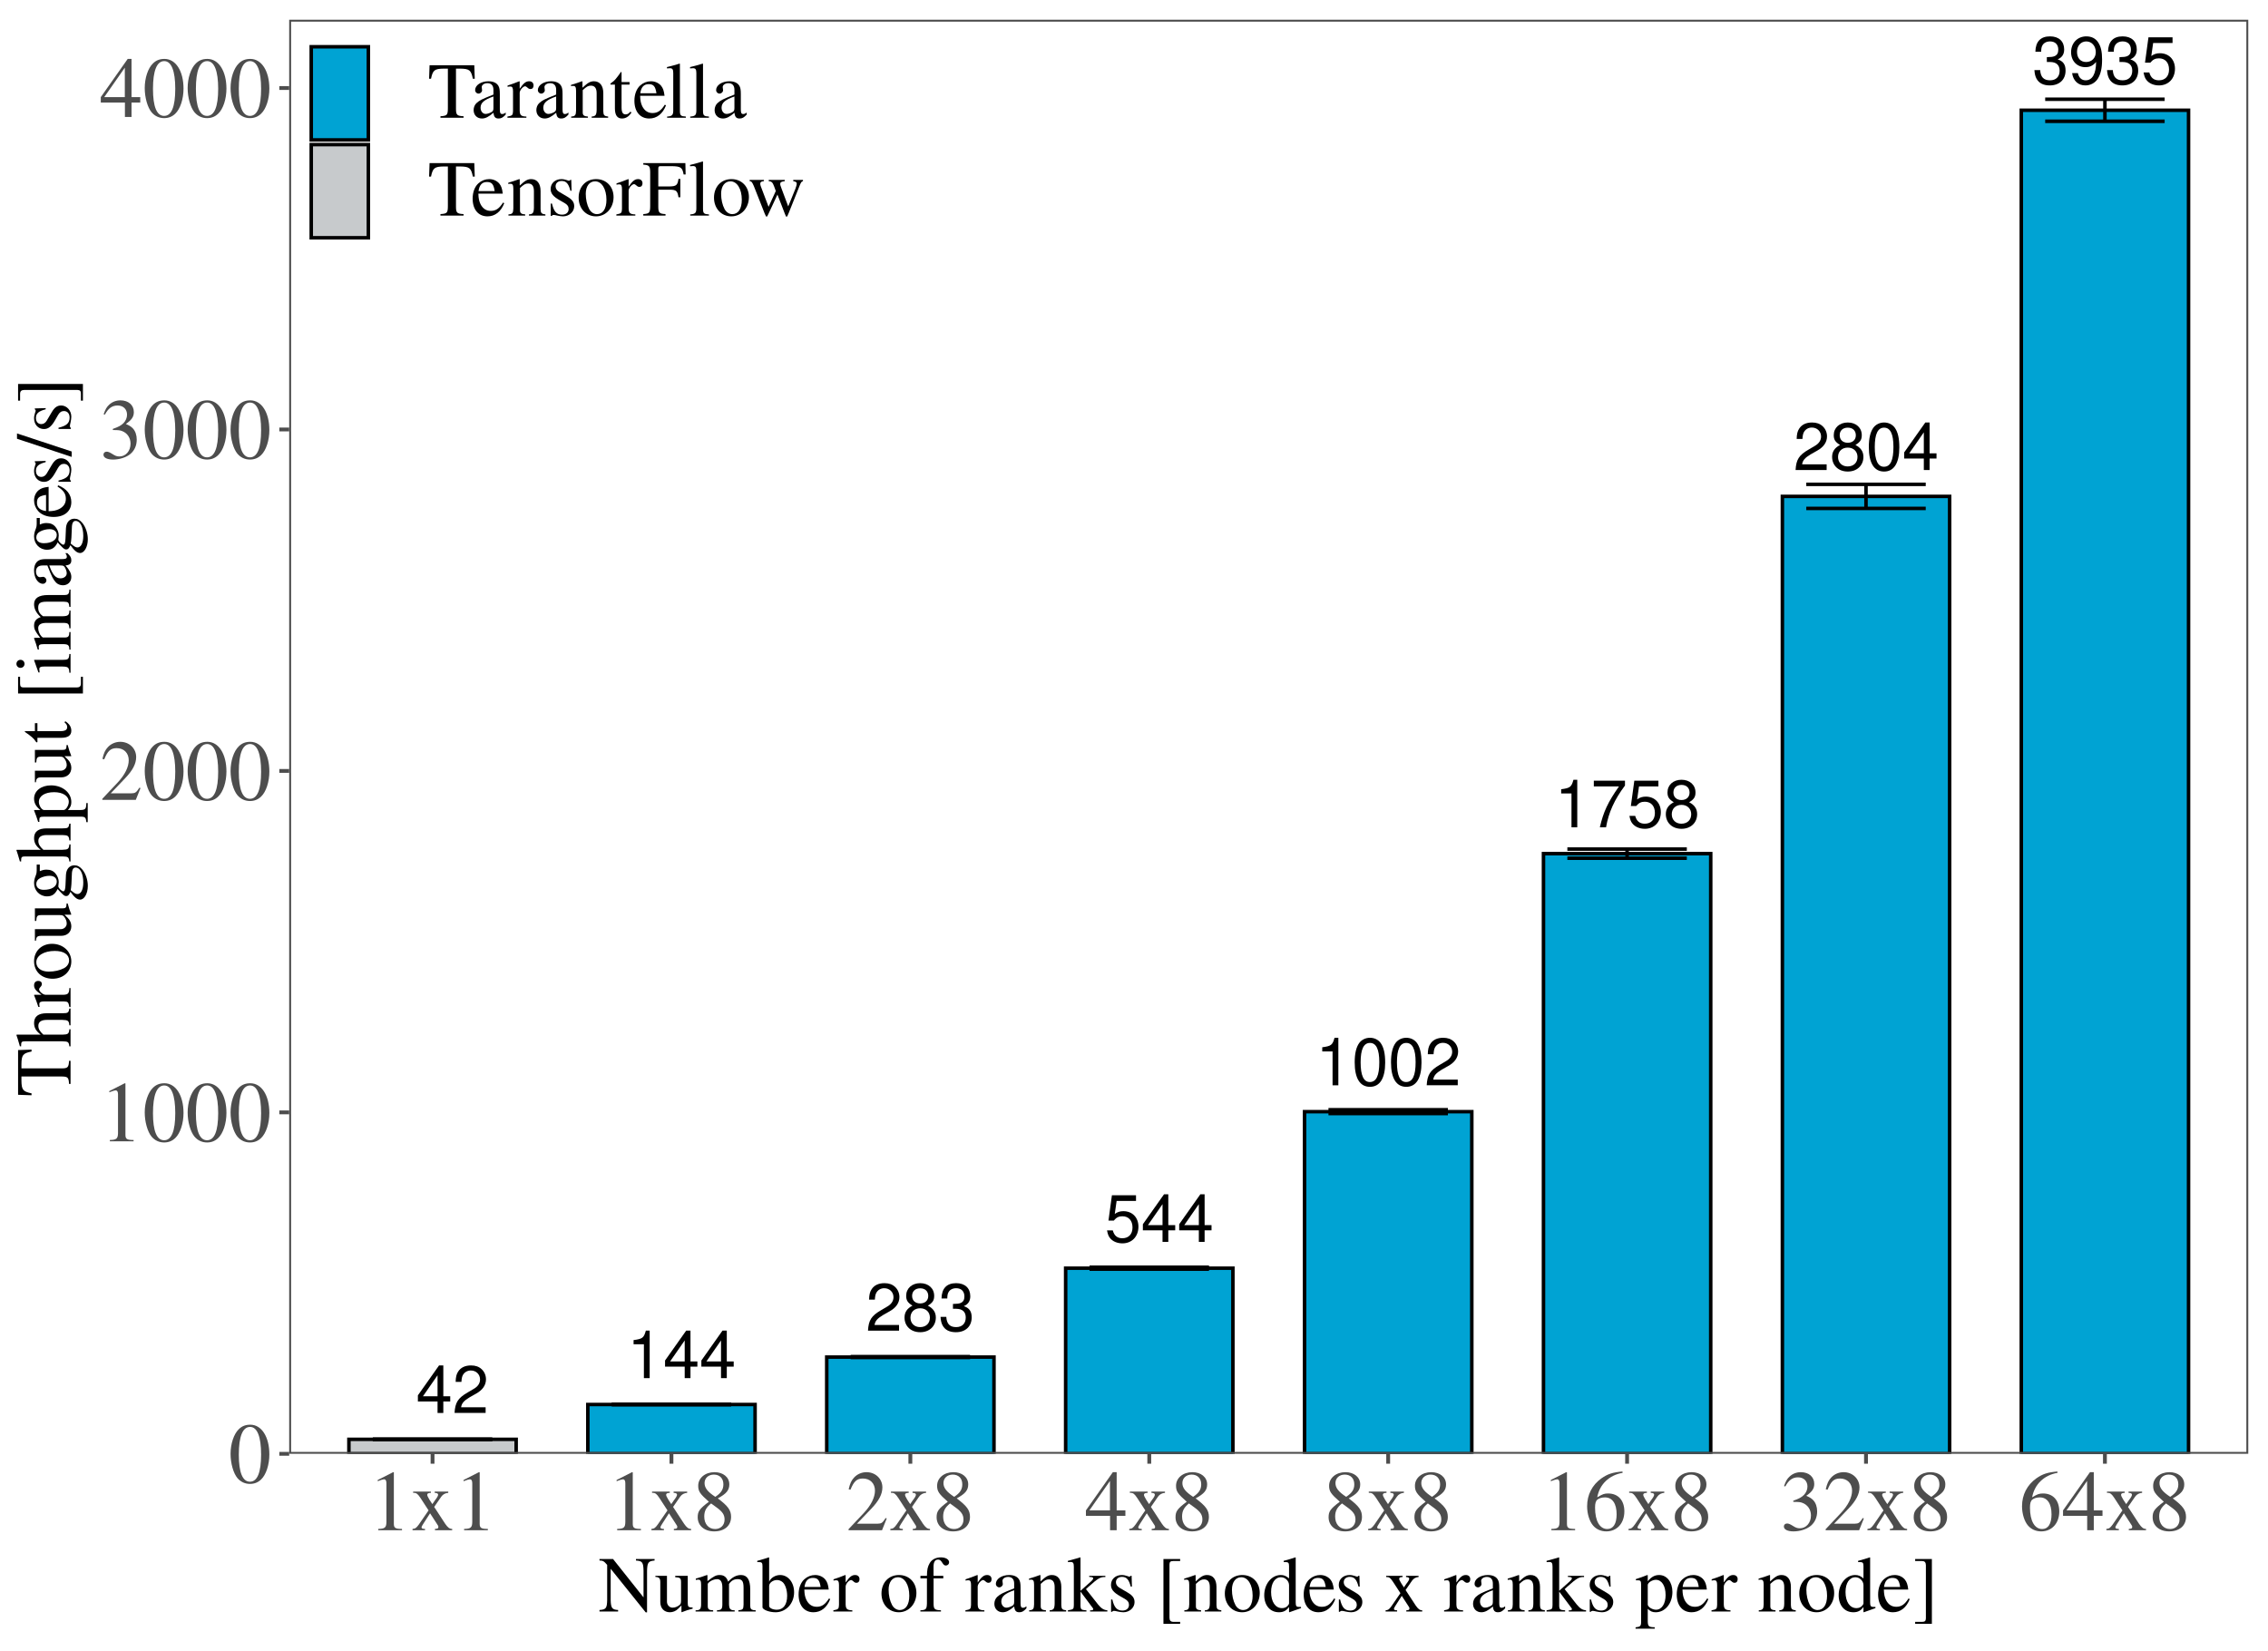<?xml version="1.0" encoding="UTF-8"?>
<svg xmlns="http://www.w3.org/2000/svg" xmlns:xlink="http://www.w3.org/1999/xlink" width="687pt" height="500pt" viewBox="0 0 687 500" version="1.1">
<defs>
<g>
<symbol overflow="visible" id="glyph0-0">
<path style="stroke:none;" d=""/>
</symbol>
<symbol overflow="visible" id="glyph0-1">
<path style="stroke:none;" d=""/>
</symbol>
<symbol overflow="visible" id="glyph0-2">
<path style="stroke:none;" d="M 6.516 -3.484 L 6.516 0 L 8.266 0 L 8.266 -3.484 L 10.359 -3.484 L 10.359 -5.062 L 8.266 -5.062 L 8.266 -14.406 L 6.969 -14.406 L 0.562 -5.344 L 0.562 -3.484 Z M 6.516 -5.062 L 2.094 -5.062 L 6.516 -11.422 Z M 6.516 -5.062 "/>
</symbol>
<symbol overflow="visible" id="glyph0-3">
<path style="stroke:none;" d="M 10.078 -1.734 L 2.656 -1.734 C 2.828 -2.922 3.469 -3.688 5.203 -4.734 L 7.188 -5.859 C 9.156 -6.953 10.188 -8.422 10.188 -10.203 C 10.188 -11.391 9.703 -12.516 8.859 -13.281 C 8.031 -14.047 7 -14.406 5.656 -14.406 C 3.859 -14.406 2.531 -13.766 1.75 -12.531 C 1.25 -11.781 1.031 -10.875 1 -9.422 L 2.75 -9.422 C 2.812 -10.406 2.922 -10.984 3.172 -11.453 C 3.625 -12.328 4.547 -12.875 5.594 -12.875 C 7.188 -12.875 8.391 -11.719 8.391 -10.156 C 8.391 -9 7.734 -8.016 6.469 -7.297 L 4.641 -6.219 C 1.688 -4.516 0.844 -3.172 0.672 -0.016 L 10.078 -0.016 Z M 10.078 -1.734 "/>
</symbol>
<symbol overflow="visible" id="glyph0-4">
<path style="stroke:none;" d="M 5.156 -10.266 L 5.156 0 L 6.906 0 L 6.906 -14.406 L 5.75 -14.406 C 5.141 -12.188 4.734 -11.891 2.031 -11.531 L 2.031 -10.266 Z M 5.156 -10.266 "/>
</symbol>
<symbol overflow="visible" id="glyph0-5">
<path style="stroke:none;" d="M 7.797 -7.594 C 9.266 -8.484 9.719 -9.203 9.719 -10.562 C 9.719 -12.828 7.984 -14.406 5.484 -14.406 C 2.984 -14.406 1.234 -12.828 1.234 -10.578 C 1.234 -9.203 1.688 -8.5 3.141 -7.594 C 1.531 -6.766 0.734 -5.594 0.734 -4 C 0.734 -1.375 2.672 0.453 5.484 0.453 C 8.266 0.453 10.219 -1.375 10.219 -4 C 10.219 -5.594 9.422 -6.766 7.797 -7.594 Z M 5.484 -12.844 C 6.969 -12.844 7.922 -11.953 7.922 -10.516 C 7.922 -9.156 6.953 -8.266 5.484 -8.266 C 3.984 -8.266 3.031 -9.156 3.031 -10.562 C 3.031 -11.953 3.984 -12.844 5.484 -12.844 Z M 5.484 -6.797 C 7.234 -6.797 8.422 -5.641 8.422 -3.969 C 8.422 -2.234 7.25 -1.094 5.438 -1.094 C 3.719 -1.094 2.531 -2.266 2.531 -3.938 C 2.531 -5.656 3.703 -6.797 5.484 -6.797 Z M 5.484 -6.797 "/>
</symbol>
<symbol overflow="visible" id="glyph0-6">
<path style="stroke:none;" d="M 4.406 -6.641 L 5.359 -6.641 C 7.266 -6.641 8.281 -5.734 8.281 -4 C 8.281 -2.188 7.188 -1.094 5.375 -1.094 C 3.453 -1.094 2.516 -2.078 2.391 -4.188 L 0.641 -4.188 C 0.719 -3.031 0.922 -2.266 1.25 -1.641 C 1.984 -0.234 3.359 0.453 5.297 0.453 C 8.203 0.453 10.078 -1.297 10.078 -4.031 C 10.078 -5.859 9.391 -6.859 7.688 -7.453 C 9 -7.984 9.656 -8.984 9.656 -10.438 C 9.656 -12.906 8.047 -14.406 5.359 -14.406 C 2.516 -14.406 1 -12.812 0.938 -9.766 L 2.688 -9.766 C 2.703 -10.641 2.781 -11.141 3.016 -11.578 C 3.406 -12.391 4.281 -12.875 5.375 -12.875 C 6.938 -12.875 7.875 -11.938 7.875 -10.375 C 7.875 -9.359 7.516 -8.75 6.734 -8.406 C 6.25 -8.203 5.625 -8.125 4.406 -8.109 Z M 4.406 -6.641 "/>
</symbol>
<symbol overflow="visible" id="glyph0-7">
<path style="stroke:none;" d="M 9.484 -14.125 L 2.188 -14.125 L 1.141 -6.438 L 2.75 -6.438 C 3.562 -7.406 4.25 -7.75 5.359 -7.75 C 7.25 -7.75 8.422 -6.453 8.422 -4.359 C 8.422 -2.328 7.25 -1.094 5.344 -1.094 C 3.812 -1.094 2.875 -1.875 2.453 -3.469 L 0.703 -3.469 C 0.938 -2.312 1.141 -1.75 1.547 -1.234 C 2.344 -0.156 3.781 0.453 5.375 0.453 C 8.234 0.453 10.219 -1.609 10.219 -4.609 C 10.219 -7.391 8.359 -9.297 5.656 -9.297 C 4.656 -9.297 3.859 -9.047 3.047 -8.453 L 3.609 -12.391 L 9.484 -12.391 Z M 9.484 -14.125 "/>
</symbol>
<symbol overflow="visible" id="glyph0-8">
<path style="stroke:none;" d="M 5.484 -14.406 C 4.156 -14.406 2.969 -13.812 2.234 -12.828 C 1.312 -11.547 0.859 -9.641 0.859 -6.969 C 0.859 -2.109 2.453 0.453 5.484 0.453 C 8.469 0.453 10.094 -2.109 10.094 -6.859 C 10.094 -9.641 9.656 -11.516 8.719 -12.828 C 7.984 -13.828 6.812 -14.406 5.484 -14.406 Z M 5.484 -12.844 C 7.375 -12.844 8.312 -10.922 8.312 -7.016 C 8.312 -2.906 7.391 -1 5.438 -1 C 3.578 -1 2.656 -2.984 2.656 -6.953 C 2.656 -10.922 3.578 -12.844 5.484 -12.844 Z M 5.484 -12.844 "/>
</symbol>
<symbol overflow="visible" id="glyph0-9">
<path style="stroke:none;" d="M 10.359 -14.125 L 0.922 -14.125 L 0.922 -12.391 L 8.547 -12.391 C 5.172 -7.594 3.812 -4.641 2.75 0 L 4.625 0 C 5.406 -4.516 7.172 -8.406 10.359 -12.656 Z M 10.359 -14.125 "/>
</symbol>
<symbol overflow="visible" id="glyph0-10">
<path style="stroke:none;" d="M 1.062 -3.281 C 1.391 -0.938 2.906 0.453 5.062 0.453 C 6.641 0.453 8.031 -0.297 8.859 -1.594 C 9.734 -3.016 10.141 -4.766 10.141 -7.375 C 10.141 -9.797 9.781 -11.328 8.938 -12.609 C 8.172 -13.781 6.938 -14.406 5.375 -14.406 C 2.688 -14.406 0.75 -12.391 0.75 -9.609 C 0.75 -6.953 2.547 -5.078 5.094 -5.078 C 6.438 -5.078 7.438 -5.562 8.328 -6.656 C 8.312 -3.062 7.188 -1.094 5.172 -1.094 C 3.938 -1.094 3.094 -1.891 2.812 -3.281 Z M 5.359 -12.875 C 7 -12.875 8.234 -11.5 8.234 -9.641 C 8.234 -7.875 7.031 -6.641 5.297 -6.641 C 3.609 -6.641 2.547 -7.828 2.547 -9.734 C 2.547 -11.547 3.719 -12.875 5.359 -12.875 Z M 5.359 -12.875 "/>
</symbol>
<symbol overflow="visible" id="glyph1-0">
<path style="stroke:none;" d=""/>
</symbol>
<symbol overflow="visible" id="glyph1-1">
<path style="stroke:none;" d="M 6.609 -17.578 C 5.172 -17.578 4.078 -17.156 3.125 -16.219 C 1.609 -14.766 0.625 -11.781 0.625 -8.734 C 0.625 -5.875 1.484 -2.859 2.703 -1.406 C 3.672 -0.266 4.984 0.359 6.5 0.359 C 7.828 0.359 8.938 -0.078 9.875 -0.984 C 11.391 -2.422 12.375 -5.438 12.375 -8.578 C 12.375 -13.906 10.016 -17.578 6.609 -17.578 Z M 6.531 -16.906 C 8.703 -16.906 9.875 -13.969 9.875 -8.531 C 9.875 -3.094 8.734 -0.312 6.5 -0.312 C 4.266 -0.312 3.125 -3.094 3.125 -8.5 C 3.125 -14.047 4.297 -16.906 6.531 -16.906 Z M 6.531 -16.906 "/>
</symbol>
<symbol overflow="visible" id="glyph1-2">
<path style="stroke:none;" d="M 3.062 0 L 10.25 0 L 10.25 -0.391 C 8.234 -0.391 7.797 -0.672 7.781 -1.922 L 7.781 -17.531 L 7.562 -17.578 L 2.891 -15.203 L 2.891 -14.844 C 3.906 -15.234 4.531 -15.422 4.766 -15.422 C 5.297 -15.422 5.531 -15.031 5.531 -14.203 L 5.531 -2.422 C 5.484 -0.781 5.047 -0.422 3.062 -0.391 Z M 3.062 0 "/>
</symbol>
<symbol overflow="visible" id="glyph1-3">
<path style="stroke:none;" d="M 12.344 -3.562 L 12.016 -3.688 C 11.047 -2.188 10.766 -2 9.547 -1.969 L 3.328 -1.969 L 7.703 -6.547 C 10.016 -8.969 11.031 -10.953 11.031 -12.969 C 11.031 -15.578 8.922 -17.578 6.219 -17.578 C 4.781 -17.578 3.438 -17 2.469 -15.969 C 1.641 -15.078 1.25 -14.25 0.812 -12.406 L 1.359 -12.266 C 2.391 -14.812 3.297 -15.656 5.125 -15.656 C 7.328 -15.656 8.781 -14.172 8.781 -11.984 C 8.781 -9.938 7.594 -7.547 5.406 -5.219 L 0.781 -0.312 L 0.781 0 L 10.922 0 Z M 12.344 -3.562 "/>
</symbol>
<symbol overflow="visible" id="glyph1-4">
<path style="stroke:none;" d="M 3.984 -8.578 C 5.516 -8.578 6.109 -8.531 6.703 -8.297 C 8.344 -7.703 9.328 -6.234 9.328 -4.453 C 9.328 -2.234 7.875 -0.578 5.953 -0.578 C 5.219 -0.578 4.703 -0.75 3.75 -1.375 C 2.984 -1.844 2.547 -2.031 2.109 -2.031 C 1.516 -2.031 1.125 -1.656 1.125 -1.125 C 1.125 -0.203 2.234 0.359 4.062 0.359 C 6.031 0.359 8.094 -0.312 9.328 -1.375 C 10.562 -2.438 11.203 -3.953 11.203 -5.688 C 11.203 -7.047 10.797 -8.234 10.062 -9.047 C 9.516 -9.625 9.016 -9.938 7.906 -10.422 C 9.672 -11.641 10.328 -12.609 10.328 -14.016 C 10.328 -16.141 8.688 -17.578 6.266 -17.578 C 4.969 -17.578 3.828 -17.141 2.891 -16.297 C 2.109 -15.578 1.719 -14.922 1.172 -13.359 L 1.562 -13.266 C 2.594 -15.188 3.766 -16.016 5.406 -16.016 C 7.125 -16.016 8.266 -14.891 8.266 -13.234 C 8.266 -12.297 7.875 -11.391 7.234 -10.719 C 6.453 -9.938 5.719 -9.547 3.953 -8.922 Z M 3.984 -8.578 "/>
</symbol>
<symbol overflow="visible" id="glyph1-5">
<path style="stroke:none;" d="M 12.266 -6 L 9.625 -6 L 9.625 -17.578 L 8.469 -17.578 L 0.312 -6 L 0.312 -4.344 L 7.625 -4.344 L 7.625 0 L 9.625 0 L 9.625 -4.344 L 12.266 -4.344 Z M 7.594 -6 L 1.359 -6 L 7.594 -14.922 Z M 7.594 -6 "/>
</symbol>
<symbol overflow="visible" id="glyph1-6">
<path style="stroke:none;" d="M 7.234 0 L 12.453 0 L 12.453 -0.391 C 11.641 -0.391 11.125 -0.812 10.328 -1.953 L 7 -7.047 L 9.156 -10.172 C 9.641 -10.875 10.406 -11.266 11.266 -11.312 L 11.266 -11.703 L 7.156 -11.703 L 7.156 -11.312 C 7.938 -11.266 8.188 -11.109 8.188 -10.734 C 8.188 -10.422 7.875 -9.859 7.234 -9.047 C 7.094 -8.891 6.781 -8.422 6.453 -7.906 L 6.234 -8.219 C 5.844 -8.812 5.609 -9.156 5.562 -9.25 C 5.062 -10.062 4.891 -10.484 4.891 -10.734 C 4.891 -11.125 5.219 -11.281 6 -11.312 L 6 -11.703 L 0.625 -11.703 L 0.625 -11.312 L 0.859 -11.312 C 1.641 -11.312 2.047 -10.969 2.859 -9.75 L 5.297 -6 L 2.344 -1.719 C 1.562 -0.656 1.297 -0.469 0.438 -0.391 L 0.438 0 L 4.219 0 L 4.219 -0.391 C 3.453 -0.391 3.172 -0.516 3.172 -0.859 C 3.172 -1.047 3.328 -1.375 3.688 -1.922 L 5.75 -5.125 L 8.109 -1.484 C 8.219 -1.328 8.266 -1.203 8.266 -1.016 C 8.266 -0.547 8.094 -0.438 7.234 -0.391 Z M 7.234 0 "/>
</symbol>
<symbol overflow="visible" id="glyph1-7">
<path style="stroke:none;" d="M 7.547 -9.641 C 10.141 -11.047 11.031 -12.109 11.031 -13.891 C 11.031 -16.047 9.172 -17.578 6.547 -17.578 C 3.719 -17.578 1.609 -15.828 1.609 -13.469 C 1.609 -11.781 2.109 -11.031 4.844 -8.625 C 2 -6.469 1.453 -5.719 1.453 -3.922 C 1.453 -1.375 3.484 0.359 6.453 0.359 C 9.562 0.359 11.562 -1.359 11.562 -4.031 C 11.562 -6.031 10.688 -7.281 7.547 -9.641 Z M 7.078 -6.969 C 8.969 -5.609 9.594 -4.688 9.594 -3.219 C 9.594 -1.531 8.422 -0.359 6.734 -0.359 C 4.766 -0.359 3.438 -1.875 3.438 -4.109 C 3.438 -5.797 3.984 -6.859 5.516 -8.109 Z M 6.781 -10.109 C 4.469 -11.625 3.531 -12.812 3.531 -14.281 C 3.531 -15.781 4.703 -16.844 6.344 -16.844 C 8.109 -16.844 9.234 -15.703 9.234 -13.906 C 9.234 -12.328 8.547 -11.281 6.781 -10.109 Z M 6.781 -10.109 "/>
</symbol>
<symbol overflow="visible" id="glyph1-8">
<path style="stroke:none;" d="M 11.594 -17.781 C 8.625 -17.531 7.125 -17.031 5.219 -15.703 C 2.422 -13.703 0.891 -10.734 0.891 -7.25 C 0.891 -4.984 1.594 -2.703 2.703 -1.406 C 3.688 -0.266 5.094 0.359 6.703 0.359 C 9.938 0.359 12.172 -2.109 12.172 -5.688 C 12.172 -9.047 10.297 -11.125 7.25 -11.125 C 6.109 -11.125 5.594 -10.953 3.953 -9.953 C 4.656 -13.891 7.562 -16.688 11.641 -17.375 Z M 6.297 -9.938 C 8.547 -9.938 9.828 -8.062 9.828 -4.812 C 9.828 -1.953 8.812 -0.359 7 -0.359 C 4.703 -0.359 3.297 -2.812 3.297 -6.844 C 3.297 -8.156 3.516 -8.891 4.031 -9.281 C 4.578 -9.703 5.375 -9.938 6.297 -9.938 Z M 6.297 -9.938 "/>
</symbol>
<symbol overflow="visible" id="glyph2-0">
<path style="stroke:none;" d=""/>
</symbol>
<symbol overflow="visible" id="glyph2-1">
<path style="stroke:none;" d="M 16.969 -15.891 L 11.328 -15.891 L 11.328 -15.438 C 13.25 -15.312 13.562 -14.906 13.625 -12.359 L 13.625 -4.266 L 4.391 -15.891 L 0.281 -15.891 L 0.281 -15.438 C 1.312 -15.438 1.656 -15.234 2.609 -14.109 L 2.609 -3.531 C 2.562 -0.984 2.25 -0.578 0.281 -0.453 L 0.281 0 L 5.922 0 L 5.922 -0.453 C 4.078 -0.547 3.719 -1.062 3.672 -3.531 L 3.672 -12.938 L 14.281 0.266 L 14.688 0.266 L 14.688 -12.359 C 14.766 -14.859 15.078 -15.266 16.969 -15.438 Z M 16.969 -15.891 "/>
</symbol>
<symbol overflow="visible" id="glyph2-2">
<path style="stroke:none;" d="M 11.5 -1.203 L 11.375 -1.203 C 10.203 -1.25 10.031 -1.438 10.016 -2.562 L 10.016 -10.797 L 6.219 -10.797 L 6.219 -10.391 C 7.703 -10.312 7.984 -10.078 7.984 -8.875 L 7.984 -3.234 C 7.984 -2.562 7.875 -2.234 7.531 -1.969 C 6.891 -1.438 6.141 -1.156 5.422 -1.156 C 4.484 -1.156 3.719 -1.969 3.719 -2.969 L 3.719 -10.797 L 0.219 -10.797 L 0.219 -10.469 C 1.344 -10.422 1.688 -10.078 1.703 -8.922 L 1.703 -2.875 C 1.703 -0.984 2.859 0.234 4.609 0.234 C 5.5 0.234 6.438 -0.141 7.078 -0.797 L 8.109 -1.828 L 8.109 0.172 L 8.203 0.219 C 9.406 -0.266 10.266 -0.531 11.5 -0.859 Z M 11.5 -1.203 "/>
</symbol>
<symbol overflow="visible" id="glyph2-3">
<path style="stroke:none;" d="M 0.391 0 L 5.719 0 L 5.719 -0.359 C 4.484 -0.391 4.109 -0.641 4.078 -1.609 L 4.078 -8.375 C 4.078 -8.422 4.266 -8.656 4.438 -8.828 C 5.047 -9.391 6.078 -9.797 6.906 -9.797 C 7.969 -9.797 8.5 -8.953 8.5 -7.266 L 8.5 -2.062 C 8.453 -0.703 8.203 -0.438 6.859 -0.359 L 6.859 0 L 12.234 0 L 12.234 -0.359 C 10.891 -0.359 10.562 -0.75 10.516 -2.281 L 10.516 -8.328 C 11.234 -9.359 12 -9.797 13.125 -9.797 C 14.5 -9.797 14.922 -9.141 14.922 -7.156 L 14.922 -2.094 C 14.875 -0.672 14.734 -0.5 13.344 -0.359 L 13.344 0 L 18.594 0 L 18.594 -0.359 L 17.969 -0.406 C 17.203 -0.531 16.938 -0.891 16.938 -1.828 L 16.938 -6.766 C 16.938 -9.594 16.016 -11.047 14.156 -11.047 C 12.766 -11.047 11.547 -10.422 10.25 -9.031 C 9.812 -10.391 9 -11.047 7.703 -11.047 C 6.625 -11.047 5.969 -10.734 3.984 -9.188 L 3.984 -10.984 L 3.812 -11.047 C 2.547 -10.578 1.734 -10.312 0.453 -9.953 L 0.453 -9.547 C 0.75 -9.625 0.953 -9.641 1.219 -9.641 C 1.844 -9.641 2.062 -9.266 2.062 -8.109 L 2.062 -2.047 C 2.016 -0.703 1.703 -0.359 0.391 -0.359 Z M 0.391 0 "/>
</symbol>
<symbol overflow="visible" id="glyph2-4">
<path style="stroke:none;" d="M 3.672 -16.344 L 3.547 -16.391 C 2.562 -16.062 1.922 -15.844 0.766 -15.531 L 0.078 -15.344 L 0.078 -14.953 C 0.219 -14.969 0.281 -14.969 0.484 -14.969 C 1.438 -14.969 1.656 -14.766 1.656 -13.75 L 1.656 -1.297 C 1.656 -0.547 3.672 0.234 5.609 0.234 C 8.781 0.234 11.234 -2.406 11.234 -5.828 C 11.234 -8.812 9.406 -11.047 7.016 -11.047 C 5.547 -11.047 4.156 -10.203 3.672 -9 Z M 3.672 -7.734 C 3.672 -8.656 4.797 -9.531 6.047 -9.531 C 6.719 -9.531 7.312 -9.281 7.828 -8.828 C 8.594 -8.094 9.125 -6.453 9.125 -4.734 C 9.125 -2.062 7.969 -0.531 6 -0.531 C 4.75 -0.531 3.672 -1.062 3.672 -1.688 Z M 3.672 -7.734 "/>
</symbol>
<symbol overflow="visible" id="glyph2-5">
<path style="stroke:none;" d="M 9.797 -3.938 C 8.641 -2.109 7.609 -1.422 6.078 -1.422 C 4.703 -1.422 3.672 -2.109 2.969 -3.484 C 2.547 -4.391 2.375 -5.156 2.328 -6.641 L 9.719 -6.641 C 9.531 -8.203 9.281 -8.906 8.688 -9.672 C 7.969 -10.531 6.859 -11.047 5.609 -11.047 C 4.422 -11.047 3.281 -10.609 2.375 -9.797 C 1.25 -8.812 0.594 -7.109 0.594 -5.141 C 0.594 -1.828 2.328 0.234 5.094 0.234 C 7.375 0.234 9.172 -1.172 10.172 -3.766 Z M 2.375 -7.422 C 2.641 -9.281 3.453 -10.172 4.922 -10.172 C 6.391 -10.172 6.953 -9.5 7.266 -7.422 Z M 2.375 -7.422 "/>
</symbol>
<symbol overflow="visible" id="glyph2-6">
<path style="stroke:none;" d="M 0.125 0 L 5.875 0 L 5.875 -0.359 C 4.266 -0.406 3.891 -0.75 3.844 -2.156 L 3.844 -7.562 C 3.844 -8.328 4.844 -9.531 5.516 -9.531 C 5.656 -9.531 5.875 -9.406 6.141 -9.172 C 6.5 -8.812 6.797 -8.688 7.109 -8.688 C 7.688 -8.688 8.047 -9.094 8.047 -9.766 C 8.047 -10.562 7.531 -11.047 6.719 -11.047 C 5.719 -11.047 5.047 -10.516 3.844 -8.781 L 3.844 -10.984 L 3.719 -11.047 C 2.375 -10.516 1.516 -10.172 0.172 -9.75 L 0.172 -9.359 C 0.5 -9.438 0.719 -9.453 1.016 -9.453 C 1.609 -9.453 1.828 -9.078 1.828 -8.016 L 1.828 -2.016 C 1.781 -0.766 1.625 -0.625 0.125 -0.359 Z M 0.125 0 "/>
</symbol>
<symbol overflow="visible" id="glyph2-7">
<path style="stroke:none;" d=""/>
</symbol>
<symbol overflow="visible" id="glyph2-8">
<path style="stroke:none;" d="M 6 -11.047 C 2.859 -11.047 0.703 -8.734 0.703 -5.422 C 0.703 -2.156 2.922 0.234 5.953 0.234 C 8.969 0.234 11.281 -2.281 11.281 -5.609 C 11.281 -8.781 9.078 -11.047 6 -11.047 Z M 5.688 -10.375 C 7.703 -10.375 9.125 -8.062 9.125 -4.781 C 9.125 -2.047 8.047 -0.438 6.234 -0.438 C 5.297 -0.438 4.422 -1.016 3.906 -1.969 C 3.234 -3.219 2.859 -4.891 2.859 -6.594 C 2.859 -8.875 3.953 -10.375 5.688 -10.375 Z M 5.688 -10.375 "/>
</symbol>
<symbol overflow="visible" id="glyph2-9">
<path style="stroke:none;" d="M 7.422 -10.797 L 4.469 -10.797 L 4.469 -13.578 C 4.469 -15 4.922 -15.719 5.828 -15.719 C 6.359 -15.719 6.672 -15.484 7.109 -14.781 C 7.484 -14.156 7.781 -13.922 8.188 -13.922 C 8.766 -13.922 9.188 -14.359 9.188 -14.906 C 9.188 -15.766 8.141 -16.391 6.703 -16.391 C 5.188 -16.391 3.938 -15.75 3.312 -14.656 C 2.688 -13.578 2.5 -12.719 2.469 -10.797 L 0.5 -10.797 L 0.5 -10.031 L 2.469 -10.031 L 2.469 -2.5 C 2.422 -0.703 2.188 -0.438 0.484 -0.359 L 0.484 0 L 6.719 0 L 6.719 -0.359 C 4.75 -0.438 4.484 -0.703 4.484 -2.5 L 4.484 -10.031 L 7.422 -10.031 Z M 7.422 -10.797 "/>
</symbol>
<symbol overflow="visible" id="glyph2-10">
<path style="stroke:none;" d="M 10.609 -1.578 C 10.203 -1.25 9.906 -1.125 9.547 -1.125 C 9 -1.125 8.828 -1.469 8.828 -2.516 L 8.828 -7.203 C 8.828 -8.453 8.719 -9.141 8.359 -9.719 C 7.828 -10.578 6.797 -11.047 5.375 -11.047 C 3.125 -11.047 1.344 -9.859 1.344 -8.359 C 1.344 -7.797 1.797 -7.312 2.375 -7.312 C 2.953 -7.312 3.453 -7.797 3.453 -8.328 C 3.453 -8.422 3.438 -8.547 3.406 -8.719 C 3.359 -8.922 3.344 -9.125 3.344 -9.281 C 3.344 -9.938 4.109 -10.469 5.062 -10.469 C 6.234 -10.469 6.891 -9.766 6.891 -8.469 L 6.891 -7.016 C 3.219 -5.547 2.781 -5.328 1.75 -4.422 C 1.219 -3.938 0.891 -3.125 0.891 -2.328 C 0.891 -0.812 1.938 0.234 3.406 0.234 C 4.469 0.234 5.453 -0.266 6.906 -1.516 C 7.031 -0.234 7.469 0.234 8.453 0.234 C 9.266 0.234 9.766 -0.047 10.609 -0.953 Z M 6.891 -2.953 C 6.891 -2.234 6.766 -1.969 6.266 -1.688 C 5.656 -1.344 5.016 -1.156 4.516 -1.156 C 3.672 -1.156 3 -1.969 3 -3 L 3 -3.094 C 3.031 -4.531 4.078 -5.453 6.891 -6.438 Z M 6.891 -2.953 "/>
</symbol>
<symbol overflow="visible" id="glyph2-11">
<path style="stroke:none;" d="M 0.438 0 L 5.516 0 L 5.516 -0.359 C 4.312 -0.438 3.938 -0.75 3.938 -1.609 L 3.938 -8.359 C 5.094 -9.438 5.609 -9.719 6.406 -9.719 C 7.578 -9.719 8.156 -8.969 8.156 -7.391 L 8.156 -2.375 C 8.109 -0.812 7.828 -0.438 6.641 -0.359 L 6.641 0 L 11.641 0 L 11.641 -0.359 C 10.469 -0.484 10.203 -0.766 10.172 -1.938 L 10.172 -7.438 C 10.172 -9.703 9.125 -11.047 7.344 -11.047 C 6.234 -11.047 5.5 -10.625 3.859 -9.094 L 3.859 -10.984 L 3.703 -11.047 C 2.453 -10.578 1.625 -10.312 0.391 -9.953 L 0.391 -9.547 C 0.547 -9.625 0.766 -9.641 1.031 -9.641 C 1.703 -9.641 1.922 -9.281 1.922 -8.109 L 1.922 -2.156 C 1.891 -0.75 1.625 -0.438 0.438 -0.359 Z M 0.438 0 "/>
</symbol>
<symbol overflow="visible" id="glyph2-12">
<path style="stroke:none;" d="M 0.172 0 L 5.781 0 L 5.781 -0.359 L 5.297 -0.391 C 4.297 -0.453 4.016 -0.719 3.984 -1.609 L 3.984 -6.031 L 7.344 -1.531 C 7.438 -1.422 7.516 -1.297 7.578 -1.219 C 7.781 -0.984 7.844 -0.844 7.844 -0.719 C 7.844 -0.5 7.625 -0.359 7.344 -0.359 L 6.891 -0.359 L 6.891 0 L 12.125 0 L 12.125 -0.359 C 11.062 -0.438 10.312 -0.891 9.312 -2.109 L 5.641 -6.766 L 6.344 -7.422 C 9.344 -10.109 9.984 -10.484 11.516 -10.438 L 11.516 -10.797 L 6.625 -10.797 L 6.625 -10.469 C 7.562 -10.438 7.828 -10.344 7.828 -10.031 C 7.828 -9.812 7.609 -9.5 7.266 -9.188 L 3.984 -6.266 L 3.984 -16.344 L 3.891 -16.391 C 2.953 -16.109 2.25 -15.891 0.891 -15.531 L 0.172 -15.344 L 0.172 -14.953 C 0.484 -14.969 0.703 -15 0.938 -15 C 1.75 -15 1.969 -14.688 1.969 -13.531 L 1.969 -1.969 C 1.938 -0.703 1.875 -0.625 0.172 -0.359 Z M 0.172 0 "/>
</symbol>
<symbol overflow="visible" id="glyph2-13">
<path style="stroke:none;" d="M 7.562 -7.531 L 7.469 -10.828 L 7.203 -10.828 C 7.078 -10.625 6.953 -10.562 6.812 -10.562 C 6.672 -10.562 6.438 -10.609 6.172 -10.734 C 5.609 -10.922 5.062 -11.047 4.484 -11.047 C 2.594 -11.047 1.219 -9.797 1.219 -8.062 C 1.219 -6.719 1.984 -5.766 4.031 -4.609 L 5.422 -3.812 C 6.266 -3.344 6.672 -2.766 6.672 -2.016 C 6.672 -0.953 5.906 -0.281 4.688 -0.281 C 3.031 -0.281 2.188 -1.203 1.625 -3.641 L 1.25 -3.641 L 1.25 0.094 L 1.562 0.094 C 1.734 -0.141 1.828 -0.188 2.109 -0.188 C 2.375 -0.188 2.656 -0.141 3.219 0 C 3.859 0.141 4.484 0.234 4.969 0.234 C 6.844 0.234 8.359 -1.156 8.359 -2.828 C 8.359 -4.031 7.781 -4.828 6.344 -5.688 L 3.75 -7.219 C 3.078 -7.625 2.719 -8.203 2.719 -8.859 C 2.719 -9.844 3.453 -10.484 4.562 -10.484 C 5.922 -10.484 6.641 -9.703 7.203 -7.531 Z M 7.562 -7.531 "/>
</symbol>
<symbol overflow="visible" id="glyph2-14">
<path style="stroke:none;" d="M 7.172 -15.281 L 7.172 -15.891 L 2.109 -15.891 L 2.109 3.75 L 7.172 3.75 L 7.172 3.141 L 5.109 3.141 C 4.297 3.125 3.953 2.766 3.938 1.891 L 3.938 -14.234 C 3.953 -15 4.219 -15.266 5.016 -15.281 Z M 7.172 -15.281 "/>
</symbol>
<symbol overflow="visible" id="glyph2-15">
<path style="stroke:none;" d="M 11.781 -1.391 C 11.469 -1.375 11.328 -1.375 11.234 -1.375 C 10.391 -1.375 10.172 -1.625 10.172 -2.734 L 10.172 -16.344 L 10.062 -16.391 C 8.922 -16.016 8.109 -15.75 6.531 -15.344 L 6.531 -14.953 C 6.719 -14.969 6.844 -14.969 7.062 -14.969 C 7.938 -14.969 8.156 -14.734 8.156 -13.75 L 8.156 -10.016 C 7.25 -10.781 6.594 -11.047 5.641 -11.047 C 2.875 -11.047 0.641 -8.328 0.641 -4.922 C 0.641 -1.844 2.422 0.234 5.094 0.234 C 6.438 0.234 7.344 -0.234 8.156 -1.375 L 8.156 0.172 L 8.25 0.234 L 11.781 -1.016 Z M 8.156 -2.453 C 8.156 -2.281 7.984 -1.984 7.75 -1.734 C 7.344 -1.25 6.719 -1.016 6.031 -1.016 C 4.016 -1.016 2.719 -2.922 2.719 -5.906 C 2.719 -8.594 3.891 -10.375 5.719 -10.375 C 7.016 -10.375 8.156 -9.234 8.156 -7.969 Z M 8.156 -2.453 "/>
</symbol>
<symbol overflow="visible" id="glyph2-16">
<path style="stroke:none;" d="M 6.672 0 L 11.5 0 L 11.5 -0.359 C 10.75 -0.359 10.266 -0.75 9.531 -1.797 L 6.453 -6.5 L 8.453 -9.391 C 8.906 -10.031 9.594 -10.391 10.391 -10.438 L 10.391 -10.797 L 6.594 -10.797 L 6.594 -10.438 C 7.312 -10.391 7.562 -10.25 7.562 -9.906 C 7.562 -9.625 7.266 -9.094 6.672 -8.359 C 6.547 -8.203 6.266 -7.781 5.953 -7.297 L 5.766 -7.578 C 5.406 -8.141 5.188 -8.453 5.141 -8.547 C 4.688 -9.281 4.516 -9.672 4.516 -9.906 C 4.516 -10.266 4.828 -10.422 5.547 -10.438 L 5.547 -10.797 L 0.578 -10.797 L 0.578 -10.438 L 0.797 -10.438 C 1.516 -10.438 1.891 -10.125 2.641 -9 L 4.891 -5.547 L 2.156 -1.578 C 1.438 -0.594 1.203 -0.438 0.406 -0.359 L 0.406 0 L 3.891 0 L 3.891 -0.359 C 3.188 -0.359 2.922 -0.484 2.922 -0.797 C 2.922 -0.953 3.078 -1.266 3.406 -1.781 L 5.297 -4.734 L 7.484 -1.375 C 7.578 -1.219 7.625 -1.109 7.625 -0.938 C 7.625 -0.5 7.469 -0.406 6.672 -0.359 Z M 6.672 0 "/>
</symbol>
<symbol overflow="visible" id="glyph2-17">
<path style="stroke:none;" d="M 0.125 5.203 L 5.922 5.203 L 5.922 4.781 C 4.125 4.75 3.844 4.516 3.812 2.969 L 3.812 -0.797 C 4.688 0 5.234 0.234 6.234 0.234 C 9.094 0.234 11.281 -2.453 11.281 -5.922 C 11.281 -8.906 9.594 -11.047 7.266 -11.047 C 5.922 -11.047 4.875 -10.469 3.812 -9.141 L 3.812 -10.984 L 3.672 -11.047 C 2.375 -10.531 1.531 -10.219 0.219 -9.812 L 0.219 -9.438 C 0.438 -9.453 0.578 -9.453 0.812 -9.453 C 1.625 -9.453 1.797 -9.219 1.797 -8.094 L 1.797 3.141 C 1.797 4.422 1.531 4.656 0.125 4.797 Z M 3.812 -8.016 C 3.812 -8.734 5.156 -9.594 6.266 -9.594 C 8.047 -9.594 9.219 -7.781 9.219 -4.969 C 9.219 -2.328 8.047 -0.531 6.312 -0.531 C 5.188 -0.531 3.812 -1.391 3.812 -2.109 Z M 3.812 -8.016 "/>
</symbol>
<symbol overflow="visible" id="glyph2-18">
<path style="stroke:none;" d="M 0.812 3.141 L 0.812 3.75 L 5.875 3.75 L 5.875 -15.891 L 0.812 -15.891 L 0.812 -15.281 L 2.875 -15.281 C 3.703 -15.266 4.031 -14.906 4.062 -14.047 L 4.062 2.094 C 4.031 2.859 3.766 3.125 2.969 3.141 Z M 0.812 3.141 "/>
</symbol>
<symbol overflow="visible" id="glyph2-19">
<path style="stroke:none;" d="M 10.844 -0.453 C 8.875 -0.547 8.562 -0.844 8.547 -2.609 L 8.547 -14.875 L 9.844 -14.875 C 12.625 -14.828 13.125 -14.422 13.656 -11.812 L 14.234 -11.812 L 14.094 -15.891 L 0.547 -15.891 L 0.406 -11.812 L 0.984 -11.812 C 1.531 -14.422 2.047 -14.828 4.797 -14.875 L 6.094 -14.875 L 6.094 -2.875 C 6.078 -0.812 5.859 -0.578 3.844 -0.453 L 3.844 0 L 10.844 0 Z M 10.844 -0.453 "/>
</symbol>
<symbol overflow="visible" id="glyph2-20">
<path style="stroke:none;" d="M 6.125 -10.797 L 3.703 -10.797 L 3.703 -13.578 C 3.703 -13.828 3.641 -13.891 3.531 -13.891 C 2.141 -11.875 1.422 -11.062 0.719 -10.656 C 0.453 -10.484 0.312 -10.344 0.312 -10.203 C 0.312 -10.125 0.344 -10.078 0.406 -10.031 L 1.688 -10.031 L 1.688 -2.812 C 1.688 -0.797 2.406 0.234 3.812 0.234 C 4.984 0.234 5.906 -0.344 6.703 -1.578 L 6.391 -1.844 C 5.859 -1.219 5.469 -1.016 4.938 -1.016 C 4.062 -1.016 3.703 -1.656 3.703 -3.172 L 3.703 -10.031 L 6.125 -10.031 Z M 6.125 -10.797 "/>
</symbol>
<symbol overflow="visible" id="glyph2-21">
<path style="stroke:none;" d="M 0.5 0 L 6.172 0 L 6.172 -0.359 C 4.656 -0.438 4.391 -0.672 4.375 -2.016 L 4.375 -16.344 L 4.266 -16.391 C 3.047 -16.016 2.156 -15.75 0.453 -15.344 L 0.453 -14.953 L 0.594 -14.953 C 0.859 -14.969 1.156 -15 1.344 -15 C 2.109 -15 2.359 -14.656 2.359 -13.531 L 2.359 -2.094 C 2.328 -0.797 1.984 -0.453 0.5 -0.359 Z M 0.5 0 "/>
</symbol>
<symbol overflow="visible" id="glyph2-22">
<path style="stroke:none;" d="M 11.5 -5.547 L 11.5 -11.109 L 10.938 -11.109 C 10.688 -9.219 10.266 -8.875 8.297 -8.828 L 4.828 -8.828 L 4.828 -14.156 C 4.844 -14.875 4.922 -14.953 5.594 -14.969 L 8.859 -14.969 C 11.641 -14.922 12.125 -14.594 12.5 -12.453 L 13.109 -12.453 L 13.031 -15.891 L 0.281 -15.891 L 0.281 -15.438 C 2.047 -15.312 2.328 -15 2.375 -13.266 L 2.375 -2.875 C 2.359 -0.844 2.109 -0.578 0.281 -0.453 L 0.281 0 L 7.016 0 L 7.016 -0.453 C 5.188 -0.531 4.844 -0.859 4.828 -2.609 L 4.828 -7.844 L 8.297 -7.844 C 10.266 -7.828 10.656 -7.484 10.938 -5.547 Z M 11.5 -5.547 "/>
</symbol>
<symbol overflow="visible" id="glyph2-23">
<path style="stroke:none;" d="M 13.703 -10.797 L 13.703 -10.438 C 14.516 -10.266 14.766 -10.109 14.766 -9.703 C 14.766 -9.344 14.609 -8.766 14.359 -8.109 L 12.188 -2.781 L 10.172 -8.156 C 9.766 -9.266 9.766 -9.266 9.766 -9.578 C 9.766 -10.109 10.031 -10.266 11.156 -10.438 L 11.156 -10.797 L 6.281 -10.797 L 6.281 -10.438 C 7.172 -10.344 7.469 -10.062 7.938 -8.781 C 8.062 -8.453 8.281 -7.844 8.422 -7.438 L 6.234 -2.656 L 3.859 -8.922 C 3.766 -9.172 3.719 -9.406 3.719 -9.641 C 3.719 -10.156 3.984 -10.344 4.828 -10.438 L 4.828 -10.797 L 0.5 -10.797 L 0.5 -10.438 C 1.062 -10.391 1.25 -10.156 1.781 -8.922 L 5.016 -0.719 C 5.297 0.031 5.5 0.344 5.641 0.344 C 5.766 0.344 5.953 0.047 6.234 -0.594 L 8.922 -6.359 L 11.109 -0.703 C 11.469 0.219 11.516 0.344 11.688 0.344 C 11.859 0.344 11.969 0.125 12.359 -0.844 L 15.672 -9.141 C 16.109 -10.156 16.172 -10.266 16.656 -10.438 L 16.656 -10.797 Z M 13.703 -10.797 "/>
</symbol>
<symbol overflow="visible" id="glyph3-0">
<path style="stroke:none;" d=""/>
</symbol>
<symbol overflow="visible" id="glyph3-1">
<path style="stroke:none;" d="M -0.453 -10.844 C -0.547 -8.875 -0.844 -8.562 -2.609 -8.547 L -14.875 -8.547 L -14.875 -9.844 C -14.828 -12.625 -14.422 -13.125 -11.812 -13.656 L -11.812 -14.234 L -15.891 -14.094 L -15.891 -0.547 L -11.812 -0.406 L -11.812 -0.984 C -14.422 -1.531 -14.828 -2.047 -14.875 -4.797 L -14.875 -6.094 L -2.875 -6.094 C -0.812 -6.078 -0.578 -5.859 -0.453 -3.844 L 0 -3.844 L 0 -10.844 Z M -0.453 -10.844 "/>
</symbol>
<symbol overflow="visible" id="glyph3-2">
<path style="stroke:none;" d="M -0.359 -11.688 C -0.578 -10.391 -0.75 -10.266 -2.453 -10.25 L -7.219 -10.25 C -9.75 -10.25 -11.047 -9.266 -11.047 -7.297 C -11.047 -5.875 -10.469 -4.875 -9.031 -3.766 L -16.312 -3.766 L -16.391 -3.641 C -16.109 -2.812 -15.906 -2.203 -15.531 -0.891 L -15.344 -0.234 L -14.953 -0.234 C -14.969 -0.344 -14.969 -0.391 -14.969 -0.531 C -14.969 -1.562 -14.781 -1.75 -13.75 -1.75 L -2.453 -1.75 C -0.719 -1.703 -0.531 -1.578 -0.359 -0.219 L 0 -0.219 L 0 -5.406 L -0.359 -5.406 C -0.484 -4.016 -0.75 -3.812 -2.453 -3.766 L -8.234 -3.766 C -9.344 -4.781 -9.75 -5.5 -9.75 -6.453 C -9.75 -7.625 -8.875 -8.234 -7.203 -8.234 L -2.453 -8.234 C -0.75 -8.188 -0.484 -7.969 -0.359 -6.594 L 0 -6.594 L 0 -11.688 Z M -0.359 -11.688 "/>
</symbol>
<symbol overflow="visible" id="glyph3-3">
<path style="stroke:none;" d="M 0 -0.125 L 0 -5.875 L -0.359 -5.875 C -0.406 -4.266 -0.75 -3.891 -2.156 -3.844 L -7.562 -3.844 C -8.328 -3.844 -9.531 -4.844 -9.531 -5.516 C -9.531 -5.656 -9.406 -5.875 -9.172 -6.141 C -8.812 -6.5 -8.688 -6.797 -8.688 -7.109 C -8.688 -7.688 -9.094 -8.047 -9.766 -8.047 C -10.562 -8.047 -11.047 -7.531 -11.047 -6.719 C -11.047 -5.719 -10.516 -5.047 -8.781 -3.844 L -10.984 -3.844 L -11.047 -3.719 C -10.516 -2.375 -10.172 -1.516 -9.75 -0.172 L -9.359 -0.172 C -9.438 -0.5 -9.453 -0.719 -9.453 -1.016 C -9.453 -1.609 -9.078 -1.828 -8.016 -1.828 L -2.016 -1.828 C -0.766 -1.781 -0.625 -1.625 -0.359 -0.125 Z M 0 -0.125 "/>
</symbol>
<symbol overflow="visible" id="glyph3-4">
<path style="stroke:none;" d="M -11.047 -6 C -11.047 -2.859 -8.734 -0.703 -5.422 -0.703 C -2.156 -0.703 0.234 -2.922 0.234 -5.953 C 0.234 -8.969 -2.281 -11.281 -5.609 -11.281 C -8.781 -11.281 -11.047 -9.078 -11.047 -6 Z M -10.375 -5.688 C -10.375 -7.703 -8.062 -9.125 -4.781 -9.125 C -2.047 -9.125 -0.438 -8.047 -0.438 -6.234 C -0.438 -5.297 -1.016 -4.422 -1.969 -3.906 C -3.219 -3.234 -4.891 -2.859 -6.594 -2.859 C -8.875 -2.859 -10.375 -3.953 -10.375 -5.688 Z M -10.375 -5.688 "/>
</symbol>
<symbol overflow="visible" id="glyph3-5">
<path style="stroke:none;" d="M -1.203 -11.5 L -1.203 -11.375 C -1.25 -10.203 -1.438 -10.031 -2.562 -10.016 L -10.797 -10.016 L -10.797 -6.219 L -10.391 -6.219 C -10.312 -7.703 -10.078 -7.984 -8.875 -7.984 L -3.234 -7.984 C -2.562 -7.984 -2.234 -7.875 -1.969 -7.531 C -1.438 -6.891 -1.156 -6.141 -1.156 -5.422 C -1.156 -4.484 -1.969 -3.719 -2.969 -3.719 L -10.797 -3.719 L -10.797 -0.219 L -10.469 -0.219 C -10.422 -1.344 -10.078 -1.688 -8.922 -1.703 L -2.875 -1.703 C -0.984 -1.703 0.234 -2.859 0.234 -4.609 C 0.234 -5.5 -0.141 -6.438 -0.797 -7.078 L -1.828 -8.109 L 0.172 -8.109 L 0.219 -8.203 C -0.266 -9.406 -0.531 -10.266 -0.859 -11.5 Z M -1.203 -11.5 "/>
</symbol>
<symbol overflow="visible" id="glyph3-6">
<path style="stroke:none;" d="M -9.312 -11.281 L -10.25 -11.281 L -10.25 -9.438 C -10.25 -8.922 -10.312 -8.594 -10.484 -8.109 L -10.688 -7.578 C -10.922 -6.953 -11.047 -6.281 -11.047 -5.656 C -11.047 -3.438 -9.344 -1.656 -7.125 -1.656 C -5.609 -1.656 -4.703 -2.281 -3.906 -3.891 L -3.344 -3.266 C -2.859 -2.766 -2.594 -2.469 -2.5 -2.406 C -1.969 -1.891 -1.703 -1.75 -1.297 -1.75 C -0.766 -1.75 -0.5 -2.016 -0.031 -3.031 C 1.219 -1.297 2.016 -0.672 2.906 -0.672 C 4.172 -0.672 5.234 -2.516 5.234 -4.828 C 5.234 -6.625 4.609 -8.5 3.594 -9.75 C 2.859 -10.656 2.094 -11.062 1.172 -11.062 C -0.312 -11.062 -1.297 -9.938 -1.391 -8.156 L -1.531 -5.062 C -1.578 -3.766 -1.797 -3.188 -2.188 -3.188 C -2.656 -3.188 -3.5 -3.984 -3.703 -4.625 C -3.625 -5.5 -3.578 -5.953 -3.578 -6 C -3.578 -6.891 -3.938 -7.844 -4.578 -8.594 C -5.25 -9.391 -6.094 -9.75 -7.297 -9.75 C -7.984 -9.75 -8.547 -9.625 -9.312 -9.281 Z M 0.047 -3.531 C 0.219 -4.344 0.359 -6.219 0.359 -7.438 C 0.359 -9.594 0.672 -10.391 1.531 -10.391 C 2.922 -10.391 3.859 -8.562 3.859 -5.859 C 3.859 -3.719 3.172 -2.359 2.109 -2.359 C 1.562 -2.359 1.203 -2.562 0.047 -3.531 Z M -8.109 -3.641 C -9.531 -3.641 -10.375 -4.312 -10.375 -5.422 C -10.375 -6.172 -9.953 -6.797 -9.234 -7.172 C -8.406 -7.625 -7.312 -7.891 -6.359 -7.891 C -5.016 -7.891 -4.172 -7.219 -4.172 -6.125 C -4.172 -4.625 -5.734 -3.641 -8.047 -3.641 Z M -8.109 -3.641 "/>
</symbol>
<symbol overflow="visible" id="glyph3-7">
<path style="stroke:none;" d="M 5.203 -0.125 L 5.203 -5.922 L 4.781 -5.922 C 4.75 -4.125 4.516 -3.844 2.969 -3.812 L -0.797 -3.812 C 0 -4.688 0.234 -5.234 0.234 -6.234 C 0.234 -9.094 -2.453 -11.281 -5.922 -11.281 C -8.906 -11.281 -11.047 -9.594 -11.047 -7.266 C -11.047 -5.922 -10.469 -4.875 -9.141 -3.812 L -10.984 -3.812 L -11.047 -3.672 C -10.531 -2.375 -10.219 -1.531 -9.812 -0.219 L -9.438 -0.219 C -9.453 -0.438 -9.453 -0.578 -9.453 -0.812 C -9.453 -1.625 -9.219 -1.797 -8.094 -1.797 L 3.141 -1.797 C 4.422 -1.797 4.656 -1.531 4.797 -0.125 Z M -8.016 -3.812 C -8.734 -3.812 -9.594 -5.156 -9.594 -6.266 C -9.594 -8.047 -7.781 -9.219 -4.969 -9.219 C -2.328 -9.219 -0.531 -8.047 -0.531 -6.312 C -0.531 -5.188 -1.391 -3.812 -2.109 -3.812 Z M -8.016 -3.812 "/>
</symbol>
<symbol overflow="visible" id="glyph3-8">
<path style="stroke:none;" d="M -10.797 -6.125 L -10.797 -3.703 L -13.578 -3.703 C -13.828 -3.703 -13.891 -3.641 -13.891 -3.531 C -11.875 -2.141 -11.062 -1.422 -10.656 -0.719 C -10.484 -0.453 -10.344 -0.312 -10.203 -0.312 C -10.125 -0.312 -10.078 -0.344 -10.031 -0.406 L -10.031 -1.688 L -2.812 -1.688 C -0.797 -1.688 0.234 -2.406 0.234 -3.812 C 0.234 -4.984 -0.344 -5.906 -1.578 -6.703 L -1.844 -6.391 C -1.219 -5.859 -1.016 -5.469 -1.016 -4.938 C -1.016 -4.062 -1.656 -3.703 -3.172 -3.703 L -10.031 -3.703 L -10.031 -6.125 Z M -10.797 -6.125 "/>
</symbol>
<symbol overflow="visible" id="glyph3-9">
<path style="stroke:none;" d=""/>
</symbol>
<symbol overflow="visible" id="glyph3-10">
<path style="stroke:none;" d="M -15.281 -7.172 L -15.891 -7.172 L -15.891 -2.109 L 3.75 -2.109 L 3.75 -7.172 L 3.141 -7.172 L 3.141 -5.109 C 3.125 -4.297 2.766 -3.953 1.891 -3.938 L -14.234 -3.938 C -15 -3.953 -15.266 -4.219 -15.281 -5.016 Z M -15.281 -7.172 "/>
</symbol>
<symbol overflow="visible" id="glyph3-11">
<path style="stroke:none;" d="M 0 -0.391 L 0 -6.078 L -0.359 -6.078 C -0.484 -4.484 -0.703 -4.312 -2.453 -4.297 L -10.969 -4.297 L -11.047 -4.203 L -9.719 -0.484 L -9.359 -0.484 L -9.391 -0.672 C -9.438 -0.953 -9.453 -1.25 -9.453 -1.484 C -9.453 -2.062 -9.078 -2.281 -8.016 -2.281 L -2.453 -2.281 C -0.672 -2.234 -0.438 -2.016 -0.359 -0.391 Z M -16.391 -3.078 C -16.391 -2.422 -15.844 -1.875 -15.172 -1.875 C -14.469 -1.875 -13.938 -2.406 -13.938 -3.078 C -13.938 -3.797 -14.469 -4.312 -15.172 -4.312 C -15.859 -4.312 -16.391 -3.766 -16.391 -3.078 Z M -16.391 -3.078 "/>
</symbol>
<symbol overflow="visible" id="glyph3-12">
<path style="stroke:none;" d="M 0 -0.391 L 0 -5.719 L -0.359 -5.719 C -0.391 -4.484 -0.641 -4.109 -1.609 -4.078 L -8.375 -4.078 C -8.422 -4.078 -8.656 -4.266 -8.828 -4.438 C -9.391 -5.047 -9.797 -6.078 -9.797 -6.906 C -9.797 -7.969 -8.953 -8.5 -7.266 -8.5 L -2.062 -8.5 C -0.703 -8.453 -0.438 -8.203 -0.359 -6.859 L 0 -6.859 L 0 -12.234 L -0.359 -12.234 C -0.359 -10.891 -0.75 -10.562 -2.281 -10.516 L -8.328 -10.516 C -9.359 -11.234 -9.797 -12 -9.797 -13.125 C -9.797 -14.5 -9.141 -14.922 -7.156 -14.922 L -2.094 -14.922 C -0.672 -14.875 -0.5 -14.734 -0.359 -13.344 L 0 -13.344 L 0 -18.594 L -0.359 -18.594 L -0.406 -17.969 C -0.531 -17.203 -0.891 -16.938 -1.828 -16.938 L -6.766 -16.938 C -9.594 -16.938 -11.047 -16.016 -11.047 -14.156 C -11.047 -12.766 -10.422 -11.547 -9.031 -10.25 C -10.391 -9.812 -11.047 -9 -11.047 -7.703 C -11.047 -6.625 -10.734 -5.969 -9.188 -3.984 L -10.984 -3.984 L -11.047 -3.812 C -10.578 -2.547 -10.312 -1.734 -9.953 -0.453 L -9.547 -0.453 C -9.625 -0.75 -9.641 -0.953 -9.641 -1.219 C -9.641 -1.844 -9.266 -2.062 -8.109 -2.062 L -2.047 -2.062 C -0.703 -2.016 -0.359 -1.703 -0.359 -0.391 Z M 0 -0.391 "/>
</symbol>
<symbol overflow="visible" id="glyph3-13">
<path style="stroke:none;" d="M -1.578 -10.609 C -1.25 -10.203 -1.125 -9.906 -1.125 -9.547 C -1.125 -9 -1.469 -8.828 -2.516 -8.828 L -7.203 -8.828 C -8.453 -8.828 -9.141 -8.719 -9.719 -8.359 C -10.578 -7.828 -11.047 -6.797 -11.047 -5.375 C -11.047 -3.125 -9.859 -1.344 -8.359 -1.344 C -7.797 -1.344 -7.312 -1.797 -7.312 -2.375 C -7.312 -2.953 -7.797 -3.453 -8.328 -3.453 C -8.422 -3.453 -8.547 -3.438 -8.719 -3.406 C -8.922 -3.359 -9.125 -3.344 -9.281 -3.344 C -9.938 -3.344 -10.469 -4.109 -10.469 -5.062 C -10.469 -6.234 -9.766 -6.891 -8.469 -6.891 L -7.016 -6.891 C -5.547 -3.219 -5.328 -2.781 -4.422 -1.75 C -3.938 -1.219 -3.125 -0.891 -2.328 -0.891 C -0.812 -0.891 0.234 -1.938 0.234 -3.406 C 0.234 -4.469 -0.266 -5.453 -1.516 -6.906 C -0.234 -7.031 0.234 -7.469 0.234 -8.453 C 0.234 -9.266 -0.047 -9.766 -0.953 -10.609 Z M -2.953 -6.891 C -2.234 -6.891 -1.969 -6.766 -1.688 -6.266 C -1.344 -5.656 -1.156 -5.016 -1.156 -4.516 C -1.156 -3.672 -1.969 -3 -3 -3 L -3.094 -3 C -4.531 -3.031 -5.453 -4.078 -6.438 -6.891 Z M -2.953 -6.891 "/>
</symbol>
<symbol overflow="visible" id="glyph3-14">
<path style="stroke:none;" d="M -3.938 -9.797 C -2.109 -8.641 -1.422 -7.609 -1.422 -6.078 C -1.422 -4.703 -2.109 -3.672 -3.484 -2.969 C -4.391 -2.547 -5.156 -2.375 -6.641 -2.328 L -6.641 -9.719 C -8.203 -9.531 -8.906 -9.281 -9.672 -8.688 C -10.531 -7.969 -11.047 -6.859 -11.047 -5.609 C -11.047 -4.422 -10.609 -3.281 -9.797 -2.375 C -8.812 -1.25 -7.109 -0.594 -5.141 -0.594 C -1.828 -0.594 0.234 -2.328 0.234 -5.094 C 0.234 -7.375 -1.172 -9.172 -3.766 -10.172 Z M -7.422 -2.375 C -9.281 -2.641 -10.172 -3.453 -10.172 -4.922 C -10.172 -6.391 -9.5 -6.953 -7.422 -7.266 Z M -7.422 -2.375 "/>
</symbol>
<symbol overflow="visible" id="glyph3-15">
<path style="stroke:none;" d="M -7.531 -7.562 L -10.828 -7.469 L -10.828 -7.203 C -10.625 -7.078 -10.562 -6.953 -10.562 -6.812 C -10.562 -6.672 -10.609 -6.438 -10.734 -6.172 C -10.922 -5.609 -11.047 -5.062 -11.047 -4.484 C -11.047 -2.594 -9.797 -1.219 -8.062 -1.219 C -6.719 -1.219 -5.766 -1.984 -4.609 -4.031 L -3.812 -5.422 C -3.344 -6.266 -2.766 -6.672 -2.016 -6.672 C -0.953 -6.672 -0.281 -5.906 -0.281 -4.688 C -0.281 -3.031 -1.203 -2.188 -3.641 -1.625 L -3.641 -1.25 L 0.094 -1.25 L 0.094 -1.562 C -0.141 -1.734 -0.188 -1.828 -0.188 -2.109 C -0.188 -2.375 -0.141 -2.656 0 -3.219 C 0.141 -3.859 0.234 -4.484 0.234 -4.969 C 0.234 -6.844 -1.156 -8.359 -2.828 -8.359 C -4.031 -8.359 -4.828 -7.781 -5.688 -6.344 L -7.219 -3.75 C -7.625 -3.078 -8.203 -2.719 -8.859 -2.719 C -9.844 -2.719 -10.484 -3.453 -10.484 -4.562 C -10.484 -5.922 -9.703 -6.641 -7.531 -7.203 Z M -7.531 -7.562 "/>
</symbol>
<symbol overflow="visible" id="glyph3-16">
<path style="stroke:none;" d="M -16.219 -6.891 L -16.219 -5.281 L 0.344 0.219 L 0.344 -1.422 Z M -16.219 -6.891 "/>
</symbol>
<symbol overflow="visible" id="glyph3-17">
<path style="stroke:none;" d="M 3.141 -0.812 L 3.75 -0.812 L 3.75 -5.875 L -15.891 -5.875 L -15.891 -0.812 L -15.281 -0.812 L -15.281 -2.875 C -15.266 -3.703 -14.906 -4.031 -14.047 -4.062 L 2.094 -4.062 C 2.859 -4.031 3.125 -3.766 3.141 -2.969 Z M 3.141 -0.812 "/>
</symbol>
</g>
<clipPath id="clip1">
  <path d="M 105 436 L 157 436 L 157 440.402 L 105 440.402 Z M 105 436 "/>
</clipPath>
<clipPath id="clip2">
  <path d="M 104 435 L 158 435 L 158 440.402 L 104 440.402 Z M 104 435 "/>
</clipPath>
<clipPath id="clip3">
  <path d="M 178 425 L 229 425 L 229 440.402 L 178 440.402 Z M 178 425 "/>
</clipPath>
<clipPath id="clip4">
  <path d="M 177 424 L 230 424 L 230 440.402 L 177 440.402 Z M 177 424 "/>
</clipPath>
<clipPath id="clip5">
  <path d="M 250 411 L 302 411 L 302 440.402 L 250 440.402 Z M 250 411 "/>
</clipPath>
<clipPath id="clip6">
  <path d="M 249 410 L 302 410 L 302 440.402 L 249 440.402 Z M 249 410 "/>
</clipPath>
<clipPath id="clip7">
  <path d="M 322 384 L 374 384 L 374 440.402 L 322 440.402 Z M 322 384 "/>
</clipPath>
<clipPath id="clip8">
  <path d="M 322 383 L 375 383 L 375 440.402 L 322 440.402 Z M 322 383 "/>
</clipPath>
<clipPath id="clip9">
  <path d="M 395 336 L 446 336 L 446 440.402 L 395 440.402 Z M 395 336 "/>
</clipPath>
<clipPath id="clip10">
  <path d="M 394 336 L 447 336 L 447 440.402 L 394 440.402 Z M 394 336 "/>
</clipPath>
<clipPath id="clip11">
  <path d="M 467 258 L 519 258 L 519 440.402 L 467 440.402 Z M 467 258 "/>
</clipPath>
<clipPath id="clip12">
  <path d="M 466 257 L 519 257 L 519 440.402 L 466 440.402 Z M 466 257 "/>
</clipPath>
<clipPath id="clip13">
  <path d="M 539 150 L 591 150 L 591 440.402 L 539 440.402 Z M 539 150 "/>
</clipPath>
<clipPath id="clip14">
  <path d="M 539 149 L 592 149 L 592 440.402 L 539 440.402 Z M 539 149 "/>
</clipPath>
<clipPath id="clip15">
  <path d="M 612 33 L 663 33 L 663 440.402 L 612 440.402 Z M 612 33 "/>
</clipPath>
<clipPath id="clip16">
  <path d="M 611 32 L 664 32 L 664 440.402 L 611 440.402 Z M 611 32 "/>
</clipPath>
<clipPath id="clip17">
  <path d="M 87.598 5.977 L 681.023 5.977 L 681.023 440.402 L 87.598 440.402 Z M 87.598 5.977 "/>
</clipPath>
</defs>
<g id="surface5763">
<rect x="0" y="0" width="687" height="500" style="fill:rgb(100%,100%,100%);fill-opacity:1;stroke:none;"/>
<g clip-path="url(#clip1)" clip-rule="nonzero">
<path style=" stroke:none;fill-rule:nonzero;fill:rgb(78.039%,79.216%,80%);fill-opacity:1;" d="M 105.688 440.402 L 156.348 440.402 L 156.348 436.012 L 105.688 436.012 Z M 105.688 440.402 "/>
</g>
<g clip-path="url(#clip2)" clip-rule="nonzero">
<path style="fill:none;stroke-width:1.067;stroke-linecap:square;stroke-linejoin:miter;stroke:rgb(0%,0%,0%);stroke-opacity:1;stroke-miterlimit:10;" d="M 105.688 440.402 L 156.348 440.402 L 156.348 436.012 L 105.688 436.012 Z M 105.688 440.402 "/>
</g>
<g clip-path="url(#clip3)" clip-rule="nonzero">
<path style=" stroke:none;fill-rule:nonzero;fill:rgb(0%,63.922%,82.745%);fill-opacity:1;" d="M 178.059 440.402 L 228.719 440.402 L 228.719 425.457 L 178.059 425.457 Z M 178.059 440.402 "/>
</g>
<g clip-path="url(#clip4)" clip-rule="nonzero">
<path style="fill:none;stroke-width:1.067;stroke-linecap:square;stroke-linejoin:miter;stroke:rgb(0%,0%,0%);stroke-opacity:1;stroke-miterlimit:10;" d="M 178.059 440.402 L 228.719 440.402 L 228.719 425.457 L 178.059 425.457 Z M 178.059 440.402 "/>
</g>
<g clip-path="url(#clip5)" clip-rule="nonzero">
<path style=" stroke:none;fill-rule:nonzero;fill:rgb(0%,63.922%,82.745%);fill-opacity:1;" d="M 250.426 440.402 L 301.086 440.402 L 301.086 411.094 L 250.426 411.094 Z M 250.426 440.402 "/>
</g>
<g clip-path="url(#clip6)" clip-rule="nonzero">
<path style="fill:none;stroke-width:1.067;stroke-linecap:square;stroke-linejoin:miter;stroke:rgb(0%,0%,0%);stroke-opacity:1;stroke-miterlimit:10;" d="M 250.426 440.402 L 301.086 440.402 L 301.086 411.094 L 250.426 411.094 Z M 250.426 440.402 "/>
</g>
<g clip-path="url(#clip7)" clip-rule="nonzero">
<path style=" stroke:none;fill-rule:nonzero;fill:rgb(0%,63.922%,82.745%);fill-opacity:1;" d="M 322.797 440.402 L 373.457 440.402 L 373.457 384.176 L 322.797 384.176 Z M 322.797 440.402 "/>
</g>
<g clip-path="url(#clip8)" clip-rule="nonzero">
<path style="fill:none;stroke-width:1.067;stroke-linecap:square;stroke-linejoin:miter;stroke:rgb(0%,0%,0%);stroke-opacity:1;stroke-miterlimit:10;" d="M 322.797 440.402 L 373.457 440.402 L 373.457 384.176 L 322.797 384.176 Z M 322.797 440.402 "/>
</g>
<g clip-path="url(#clip9)" clip-rule="nonzero">
<path style=" stroke:none;fill-rule:nonzero;fill:rgb(0%,63.922%,82.745%);fill-opacity:1;" d="M 395.164 440.402 L 445.824 440.402 L 445.824 336.758 L 395.164 336.758 Z M 395.164 440.402 "/>
</g>
<g clip-path="url(#clip10)" clip-rule="nonzero">
<path style="fill:none;stroke-width:1.067;stroke-linecap:square;stroke-linejoin:miter;stroke:rgb(0%,0%,0%);stroke-opacity:1;stroke-miterlimit:10;" d="M 395.164 440.402 L 445.824 440.402 L 445.824 336.758 L 395.164 336.758 Z M 395.164 440.402 "/>
</g>
<g clip-path="url(#clip11)" clip-rule="nonzero">
<path style=" stroke:none;fill-rule:nonzero;fill:rgb(0%,63.922%,82.745%);fill-opacity:1;" d="M 467.535 440.402 L 518.195 440.402 L 518.195 258.598 L 467.535 258.598 Z M 467.535 440.402 "/>
</g>
<g clip-path="url(#clip12)" clip-rule="nonzero">
<path style="fill:none;stroke-width:1.067;stroke-linecap:square;stroke-linejoin:miter;stroke:rgb(0%,0%,0%);stroke-opacity:1;stroke-miterlimit:10;" d="M 467.535 440.402 L 518.195 440.402 L 518.195 258.598 L 467.535 258.598 Z M 467.535 440.402 "/>
</g>
<g clip-path="url(#clip13)" clip-rule="nonzero">
<path style=" stroke:none;fill-rule:nonzero;fill:rgb(0%,63.922%,82.745%);fill-opacity:1;" d="M 539.902 440.402 L 590.562 440.402 L 590.562 150.371 L 539.902 150.371 Z M 539.902 440.402 "/>
</g>
<g clip-path="url(#clip14)" clip-rule="nonzero">
<path style="fill:none;stroke-width:1.067;stroke-linecap:square;stroke-linejoin:miter;stroke:rgb(0%,0%,0%);stroke-opacity:1;stroke-miterlimit:10;" d="M 539.902 440.402 L 590.562 440.402 L 590.562 150.371 L 539.902 150.371 Z M 539.902 440.402 "/>
</g>
<g clip-path="url(#clip15)" clip-rule="nonzero">
<path style=" stroke:none;fill-rule:nonzero;fill:rgb(0%,63.922%,82.745%);fill-opacity:1;" d="M 612.273 440.402 L 662.934 440.402 L 662.934 33.402 L 612.273 33.402 Z M 612.273 440.402 "/>
</g>
<g clip-path="url(#clip16)" clip-rule="nonzero">
<path style="fill:none;stroke-width:1.067;stroke-linecap:square;stroke-linejoin:miter;stroke:rgb(0%,0%,0%);stroke-opacity:1;stroke-miterlimit:10;" d="M 612.273 440.402 L 662.934 440.402 L 662.934 33.402 L 612.273 33.402 Z M 612.273 440.402 "/>
</g>
<path style="fill:none;stroke-width:1.067;stroke-linecap:butt;stroke-linejoin:round;stroke:rgb(0%,0%,0%);stroke-opacity:1;stroke-miterlimit:10;" d="M 112.926 435.969 L 149.109 435.969 "/>
<path style="fill:none;stroke-width:1.067;stroke-linecap:butt;stroke-linejoin:round;stroke:rgb(0%,0%,0%);stroke-opacity:1;stroke-miterlimit:10;" d="M 131.02 435.969 L 131.02 436.062 "/>
<path style="fill:none;stroke-width:1.067;stroke-linecap:butt;stroke-linejoin:round;stroke:rgb(0%,0%,0%);stroke-opacity:1;stroke-miterlimit:10;" d="M 112.926 436.062 L 149.109 436.062 "/>
<path style="fill:none;stroke-width:1.067;stroke-linecap:butt;stroke-linejoin:round;stroke:rgb(0%,0%,0%);stroke-opacity:1;stroke-miterlimit:10;" d="M 185.293 425.391 L 221.48 425.391 "/>
<path style="fill:none;stroke-width:1.067;stroke-linecap:butt;stroke-linejoin:round;stroke:rgb(0%,0%,0%);stroke-opacity:1;stroke-miterlimit:10;" d="M 203.387 425.391 L 203.387 425.527 "/>
<path style="fill:none;stroke-width:1.067;stroke-linecap:butt;stroke-linejoin:round;stroke:rgb(0%,0%,0%);stroke-opacity:1;stroke-miterlimit:10;" d="M 185.293 425.527 L 221.48 425.527 "/>
<path style="fill:none;stroke-width:1.067;stroke-linecap:butt;stroke-linejoin:round;stroke:rgb(0%,0%,0%);stroke-opacity:1;stroke-miterlimit:10;" d="M 257.664 410.961 L 293.848 410.961 "/>
<path style="fill:none;stroke-width:1.067;stroke-linecap:butt;stroke-linejoin:round;stroke:rgb(0%,0%,0%);stroke-opacity:1;stroke-miterlimit:10;" d="M 275.754 410.961 L 275.754 411.227 "/>
<path style="fill:none;stroke-width:1.067;stroke-linecap:butt;stroke-linejoin:round;stroke:rgb(0%,0%,0%);stroke-opacity:1;stroke-miterlimit:10;" d="M 257.664 411.227 L 293.848 411.227 "/>
<path style="fill:none;stroke-width:1.067;stroke-linecap:butt;stroke-linejoin:round;stroke:rgb(0%,0%,0%);stroke-opacity:1;stroke-miterlimit:10;" d="M 330.031 383.887 L 366.219 383.887 "/>
<path style="fill:none;stroke-width:1.067;stroke-linecap:butt;stroke-linejoin:round;stroke:rgb(0%,0%,0%);stroke-opacity:1;stroke-miterlimit:10;" d="M 348.125 383.887 L 348.125 384.465 "/>
<path style="fill:none;stroke-width:1.067;stroke-linecap:butt;stroke-linejoin:round;stroke:rgb(0%,0%,0%);stroke-opacity:1;stroke-miterlimit:10;" d="M 330.031 384.465 L 366.219 384.465 "/>
<path style="fill:none;stroke-width:1.067;stroke-linecap:butt;stroke-linejoin:round;stroke:rgb(0%,0%,0%);stroke-opacity:1;stroke-miterlimit:10;" d="M 402.402 336.18 L 438.586 336.18 "/>
<path style="fill:none;stroke-width:1.067;stroke-linecap:butt;stroke-linejoin:round;stroke:rgb(0%,0%,0%);stroke-opacity:1;stroke-miterlimit:10;" d="M 420.492 336.18 L 420.492 337.332 "/>
<path style="fill:none;stroke-width:1.067;stroke-linecap:butt;stroke-linejoin:round;stroke:rgb(0%,0%,0%);stroke-opacity:1;stroke-miterlimit:10;" d="M 402.402 337.332 L 438.586 337.332 "/>
<path style="fill:none;stroke-width:1.067;stroke-linecap:butt;stroke-linejoin:round;stroke:rgb(0%,0%,0%);stroke-opacity:1;stroke-miterlimit:10;" d="M 474.77 257.219 L 510.957 257.219 "/>
<path style="fill:none;stroke-width:1.067;stroke-linecap:butt;stroke-linejoin:round;stroke:rgb(0%,0%,0%);stroke-opacity:1;stroke-miterlimit:10;" d="M 492.863 257.219 L 492.863 259.977 "/>
<path style="fill:none;stroke-width:1.067;stroke-linecap:butt;stroke-linejoin:round;stroke:rgb(0%,0%,0%);stroke-opacity:1;stroke-miterlimit:10;" d="M 474.77 259.977 L 510.957 259.977 "/>
<path style="fill:none;stroke-width:1.067;stroke-linecap:butt;stroke-linejoin:round;stroke:rgb(0%,0%,0%);stroke-opacity:1;stroke-miterlimit:10;" d="M 547.141 146.73 L 583.324 146.73 "/>
<path style="fill:none;stroke-width:1.067;stroke-linecap:butt;stroke-linejoin:round;stroke:rgb(0%,0%,0%);stroke-opacity:1;stroke-miterlimit:10;" d="M 565.23 146.73 L 565.23 154.016 "/>
<path style="fill:none;stroke-width:1.067;stroke-linecap:butt;stroke-linejoin:round;stroke:rgb(0%,0%,0%);stroke-opacity:1;stroke-miterlimit:10;" d="M 547.141 154.016 L 583.324 154.016 "/>
<path style="fill:none;stroke-width:1.067;stroke-linecap:butt;stroke-linejoin:round;stroke:rgb(0%,0%,0%);stroke-opacity:1;stroke-miterlimit:10;" d="M 619.508 30.066 L 655.691 30.066 "/>
<path style="fill:none;stroke-width:1.067;stroke-linecap:butt;stroke-linejoin:round;stroke:rgb(0%,0%,0%);stroke-opacity:1;stroke-miterlimit:10;" d="M 637.602 30.066 L 637.602 36.742 "/>
<path style="fill:none;stroke-width:1.067;stroke-linecap:butt;stroke-linejoin:round;stroke:rgb(0%,0%,0%);stroke-opacity:1;stroke-miterlimit:10;" d="M 619.508 36.742 L 655.691 36.742 "/>
<g style="fill:rgb(0%,0%,0%);fill-opacity:1;">
  <use xlink:href="#glyph0-1" x="114.02" y="428.035"/>
  <use xlink:href="#glyph0-1" x="120.02" y="428.035"/>
  <use xlink:href="#glyph0-2" x="126.02" y="428.035"/>
  <use xlink:href="#glyph0-3" x="137.02" y="428.035"/>
</g>
<g style="fill:rgb(0%,0%,0%);fill-opacity:1;">
  <use xlink:href="#glyph0-1" x="183.887" y="417.48"/>
  <use xlink:href="#glyph0-4" x="189.887" y="417.48"/>
  <use xlink:href="#glyph0-2" x="200.887" y="417.48"/>
  <use xlink:href="#glyph0-2" x="211.887" y="417.48"/>
</g>
<g style="fill:rgb(0%,0%,0%);fill-opacity:1;">
  <use xlink:href="#glyph0-1" x="256.254" y="403.113"/>
  <use xlink:href="#glyph0-3" x="262.254" y="403.113"/>
  <use xlink:href="#glyph0-5" x="273.254" y="403.113"/>
  <use xlink:href="#glyph0-6" x="284.254" y="403.113"/>
</g>
<g style="fill:rgb(0%,0%,0%);fill-opacity:1;">
  <use xlink:href="#glyph0-1" x="328.625" y="376.195"/>
  <use xlink:href="#glyph0-7" x="334.625" y="376.195"/>
  <use xlink:href="#glyph0-2" x="345.625" y="376.195"/>
  <use xlink:href="#glyph0-2" x="356.625" y="376.195"/>
</g>
<g style="fill:rgb(0%,0%,0%);fill-opacity:1;">
  <use xlink:href="#glyph0-4" x="398.492" y="328.777"/>
  <use xlink:href="#glyph0-8" x="409.492" y="328.777"/>
  <use xlink:href="#glyph0-8" x="420.492" y="328.777"/>
  <use xlink:href="#glyph0-3" x="431.492" y="328.777"/>
</g>
<g style="fill:rgb(0%,0%,0%);fill-opacity:1;">
  <use xlink:href="#glyph0-4" x="470.863" y="250.617"/>
  <use xlink:href="#glyph0-9" x="481.863" y="250.617"/>
  <use xlink:href="#glyph0-7" x="492.863" y="250.617"/>
  <use xlink:href="#glyph0-5" x="503.863" y="250.617"/>
</g>
<g style="fill:rgb(0%,0%,0%);fill-opacity:1;">
  <use xlink:href="#glyph0-3" x="543.23" y="142.391"/>
  <use xlink:href="#glyph0-5" x="554.23" y="142.391"/>
  <use xlink:href="#glyph0-8" x="565.23" y="142.391"/>
  <use xlink:href="#glyph0-2" x="576.23" y="142.391"/>
</g>
<g style="fill:rgb(0%,0%,0%);fill-opacity:1;">
  <use xlink:href="#glyph0-6" x="615.602" y="25.422"/>
  <use xlink:href="#glyph0-10" x="626.602" y="25.422"/>
  <use xlink:href="#glyph0-6" x="637.602" y="25.422"/>
  <use xlink:href="#glyph0-7" x="648.602" y="25.422"/>
</g>
<g clip-path="url(#clip17)" clip-rule="nonzero">
<path style="fill:none;stroke-width:1.164;stroke-linecap:round;stroke-linejoin:round;stroke:rgb(30.196%,30.196%,30.196%);stroke-opacity:1;stroke-miterlimit:10;" d="M 87.598 440.402 L 681.023 440.402 L 681.023 5.977 L 87.598 5.977 Z M 87.598 440.402 "/>
</g>
<g style="fill:rgb(30.196%,30.196%,30.196%);fill-opacity:1;">
  <use xlink:href="#glyph1-1" x="69.215" y="449.16"/>
</g>
<g style="fill:rgb(30.196%,30.196%,30.196%);fill-opacity:1;">
  <use xlink:href="#glyph1-2" x="30.215" y="345.727"/>
  <use xlink:href="#glyph1-1" x="43.215" y="345.727"/>
  <use xlink:href="#glyph1-1" x="56.215" y="345.727"/>
  <use xlink:href="#glyph1-1" x="69.215" y="345.727"/>
</g>
<g style="fill:rgb(30.196%,30.196%,30.196%);fill-opacity:1;">
  <use xlink:href="#glyph1-3" x="30.215" y="242.293"/>
  <use xlink:href="#glyph1-1" x="43.215" y="242.293"/>
  <use xlink:href="#glyph1-1" x="56.215" y="242.293"/>
  <use xlink:href="#glyph1-1" x="69.215" y="242.293"/>
</g>
<g style="fill:rgb(30.196%,30.196%,30.196%);fill-opacity:1;">
  <use xlink:href="#glyph1-4" x="30.215" y="138.855"/>
  <use xlink:href="#glyph1-1" x="43.215" y="138.855"/>
  <use xlink:href="#glyph1-1" x="56.215" y="138.855"/>
  <use xlink:href="#glyph1-1" x="69.215" y="138.855"/>
</g>
<g style="fill:rgb(30.196%,30.196%,30.196%);fill-opacity:1;">
  <use xlink:href="#glyph1-5" x="30.215" y="35.422"/>
  <use xlink:href="#glyph1-1" x="43.215" y="35.422"/>
  <use xlink:href="#glyph1-1" x="56.215" y="35.422"/>
  <use xlink:href="#glyph1-1" x="69.215" y="35.422"/>
</g>
<path style="fill:none;stroke-width:1.164;stroke-linecap:butt;stroke-linejoin:round;stroke:rgb(30.196%,30.196%,30.196%);stroke-opacity:1;stroke-miterlimit:10;" d="M 84.605 440.402 L 87.598 440.402 "/>
<path style="fill:none;stroke-width:1.164;stroke-linecap:butt;stroke-linejoin:round;stroke:rgb(30.196%,30.196%,30.196%);stroke-opacity:1;stroke-miterlimit:10;" d="M 84.605 336.969 L 87.598 336.969 "/>
<path style="fill:none;stroke-width:1.164;stroke-linecap:butt;stroke-linejoin:round;stroke:rgb(30.196%,30.196%,30.196%);stroke-opacity:1;stroke-miterlimit:10;" d="M 84.605 233.535 L 87.598 233.535 "/>
<path style="fill:none;stroke-width:1.164;stroke-linecap:butt;stroke-linejoin:round;stroke:rgb(30.196%,30.196%,30.196%);stroke-opacity:1;stroke-miterlimit:10;" d="M 84.605 130.098 L 87.598 130.098 "/>
<path style="fill:none;stroke-width:1.164;stroke-linecap:butt;stroke-linejoin:round;stroke:rgb(30.196%,30.196%,30.196%);stroke-opacity:1;stroke-miterlimit:10;" d="M 84.605 26.664 L 87.598 26.664 "/>
<path style="fill:none;stroke-width:1.164;stroke-linecap:butt;stroke-linejoin:round;stroke:rgb(30.196%,30.196%,30.196%);stroke-opacity:1;stroke-miterlimit:10;" d="M 131.02 443.395 L 131.02 440.402 "/>
<path style="fill:none;stroke-width:1.164;stroke-linecap:butt;stroke-linejoin:round;stroke:rgb(30.196%,30.196%,30.196%);stroke-opacity:1;stroke-miterlimit:10;" d="M 203.387 443.395 L 203.387 440.402 "/>
<path style="fill:none;stroke-width:1.164;stroke-linecap:butt;stroke-linejoin:round;stroke:rgb(30.196%,30.196%,30.196%);stroke-opacity:1;stroke-miterlimit:10;" d="M 275.754 443.395 L 275.754 440.402 "/>
<path style="fill:none;stroke-width:1.164;stroke-linecap:butt;stroke-linejoin:round;stroke:rgb(30.196%,30.196%,30.196%);stroke-opacity:1;stroke-miterlimit:10;" d="M 348.125 443.395 L 348.125 440.402 "/>
<path style="fill:none;stroke-width:1.164;stroke-linecap:butt;stroke-linejoin:round;stroke:rgb(30.196%,30.196%,30.196%);stroke-opacity:1;stroke-miterlimit:10;" d="M 420.492 443.395 L 420.492 440.402 "/>
<path style="fill:none;stroke-width:1.164;stroke-linecap:butt;stroke-linejoin:round;stroke:rgb(30.196%,30.196%,30.196%);stroke-opacity:1;stroke-miterlimit:10;" d="M 492.863 443.395 L 492.863 440.402 "/>
<path style="fill:none;stroke-width:1.164;stroke-linecap:butt;stroke-linejoin:round;stroke:rgb(30.196%,30.196%,30.196%);stroke-opacity:1;stroke-miterlimit:10;" d="M 565.23 443.395 L 565.23 440.402 "/>
<path style="fill:none;stroke-width:1.164;stroke-linecap:butt;stroke-linejoin:round;stroke:rgb(30.196%,30.196%,30.196%);stroke-opacity:1;stroke-miterlimit:10;" d="M 637.602 443.395 L 637.602 440.402 "/>
<g style="fill:rgb(30.196%,30.196%,30.196%);fill-opacity:1;">
  <use xlink:href="#glyph1-2" x="111.52" y="463.543"/>
  <use xlink:href="#glyph1-6" x="124.52" y="463.543"/>
  <use xlink:href="#glyph1-2" x="137.52" y="463.543"/>
</g>
<g style="fill:rgb(30.196%,30.196%,30.196%);fill-opacity:1;">
  <use xlink:href="#glyph1-2" x="183.887" y="463.543"/>
  <use xlink:href="#glyph1-6" x="196.887" y="463.543"/>
  <use xlink:href="#glyph1-7" x="209.887" y="463.543"/>
</g>
<g style="fill:rgb(30.196%,30.196%,30.196%);fill-opacity:1;">
  <use xlink:href="#glyph1-3" x="256.254" y="463.543"/>
  <use xlink:href="#glyph1-6" x="269.254" y="463.543"/>
  <use xlink:href="#glyph1-7" x="282.254" y="463.543"/>
</g>
<g style="fill:rgb(30.196%,30.196%,30.196%);fill-opacity:1;">
  <use xlink:href="#glyph1-5" x="328.625" y="463.543"/>
  <use xlink:href="#glyph1-6" x="341.625" y="463.543"/>
  <use xlink:href="#glyph1-7" x="354.625" y="463.543"/>
</g>
<g style="fill:rgb(30.196%,30.196%,30.196%);fill-opacity:1;">
  <use xlink:href="#glyph1-7" x="400.992" y="463.543"/>
  <use xlink:href="#glyph1-6" x="413.992" y="463.543"/>
  <use xlink:href="#glyph1-7" x="426.992" y="463.543"/>
</g>
<g style="fill:rgb(30.196%,30.196%,30.196%);fill-opacity:1;">
  <use xlink:href="#glyph1-2" x="466.863" y="463.543"/>
  <use xlink:href="#glyph1-8" x="479.863" y="463.543"/>
  <use xlink:href="#glyph1-6" x="492.863" y="463.543"/>
  <use xlink:href="#glyph1-7" x="505.863" y="463.543"/>
</g>
<g style="fill:rgb(30.196%,30.196%,30.196%);fill-opacity:1;">
  <use xlink:href="#glyph1-4" x="539.23" y="463.543"/>
  <use xlink:href="#glyph1-3" x="552.23" y="463.543"/>
  <use xlink:href="#glyph1-6" x="565.23" y="463.543"/>
  <use xlink:href="#glyph1-7" x="578.23" y="463.543"/>
</g>
<g style="fill:rgb(30.196%,30.196%,30.196%);fill-opacity:1;">
  <use xlink:href="#glyph1-8" x="611.602" y="463.543"/>
  <use xlink:href="#glyph1-5" x="624.602" y="463.543"/>
  <use xlink:href="#glyph1-6" x="637.602" y="463.543"/>
  <use xlink:href="#glyph1-7" x="650.602" y="463.543"/>
</g>
<g style="fill:rgb(0%,0%,0%);fill-opacity:1;">
  <use xlink:href="#glyph2-1" x="181.309" y="488.165"/>
  <use xlink:href="#glyph2-2" x="198.309" y="488.165"/>
  <use xlink:href="#glyph2-3" x="210.309" y="488.165"/>
  <use xlink:href="#glyph2-4" x="229.309" y="488.165"/>
  <use xlink:href="#glyph2-5" x="241.309" y="488.165"/>
  <use xlink:href="#glyph2-6" x="252.309" y="488.165"/>
  <use xlink:href="#glyph2-7" x="260.309" y="488.165"/>
  <use xlink:href="#glyph2-8" x="266.309" y="488.165"/>
  <use xlink:href="#glyph2-9" x="278.309" y="488.165"/>
  <use xlink:href="#glyph2-7" x="286.309" y="488.165"/>
  <use xlink:href="#glyph2-6" x="292.309" y="488.165"/>
  <use xlink:href="#glyph2-10" x="300.309" y="488.165"/>
  <use xlink:href="#glyph2-11" x="311.309" y="488.165"/>
  <use xlink:href="#glyph2-12" x="323.309" y="488.165"/>
  <use xlink:href="#glyph2-13" x="335.309" y="488.165"/>
  <use xlink:href="#glyph2-7" x="344.309" y="488.165"/>
  <use xlink:href="#glyph2-14" x="350.309" y="488.165"/>
  <use xlink:href="#glyph2-11" x="358.309" y="488.165"/>
  <use xlink:href="#glyph2-8" x="370.309" y="488.165"/>
  <use xlink:href="#glyph2-15" x="382.309" y="488.165"/>
  <use xlink:href="#glyph2-5" x="394.309" y="488.165"/>
  <use xlink:href="#glyph2-13" x="404.309" y="488.165"/>
  <use xlink:href="#glyph2-7" x="413.309" y="488.165"/>
  <use xlink:href="#glyph2-16" x="419.309" y="488.165"/>
  <use xlink:href="#glyph2-7" x="431.309" y="488.165"/>
  <use xlink:href="#glyph2-6" x="437.309" y="488.165"/>
  <use xlink:href="#glyph2-10" x="445.309" y="488.165"/>
  <use xlink:href="#glyph2-11" x="456.309" y="488.165"/>
  <use xlink:href="#glyph2-12" x="468.309" y="488.165"/>
  <use xlink:href="#glyph2-13" x="480.309" y="488.165"/>
  <use xlink:href="#glyph2-7" x="489.309" y="488.165"/>
  <use xlink:href="#glyph2-17" x="495.309" y="488.165"/>
  <use xlink:href="#glyph2-5" x="507.309" y="488.165"/>
  <use xlink:href="#glyph2-6" x="518.309" y="488.165"/>
  <use xlink:href="#glyph2-7" x="526.309" y="488.165"/>
  <use xlink:href="#glyph2-11" x="532.309" y="488.165"/>
  <use xlink:href="#glyph2-8" x="544.309" y="488.165"/>
  <use xlink:href="#glyph2-15" x="556.309" y="488.165"/>
  <use xlink:href="#glyph2-5" x="568.309" y="488.165"/>
  <use xlink:href="#glyph2-18" x="579.309" y="488.165"/>
</g>
<g style="fill:rgb(0%,0%,0%);fill-opacity:1;">
  <use xlink:href="#glyph3-1" x="21.368" y="332.191"/>
  <use xlink:href="#glyph3-2" x="21.368" y="317.191"/>
  <use xlink:href="#glyph3-3" x="21.368" y="305.191"/>
  <use xlink:href="#glyph3-4" x="21.368" y="297.191"/>
  <use xlink:href="#glyph3-5" x="21.368" y="285.191"/>
  <use xlink:href="#glyph3-6" x="21.368" y="273.191"/>
  <use xlink:href="#glyph3-2" x="21.368" y="261.191"/>
  <use xlink:href="#glyph3-7" x="21.368" y="249.191"/>
  <use xlink:href="#glyph3-5" x="21.368" y="237.191"/>
  <use xlink:href="#glyph3-8" x="21.368" y="225.191"/>
  <use xlink:href="#glyph3-9" x="21.368" y="218.191"/>
  <use xlink:href="#glyph3-10" x="21.368" y="212.191"/>
  <use xlink:href="#glyph3-11" x="21.368" y="204.191"/>
  <use xlink:href="#glyph3-12" x="21.368" y="197.191"/>
  <use xlink:href="#glyph3-13" x="21.368" y="178.191"/>
  <use xlink:href="#glyph3-6" x="21.368" y="168.191"/>
  <use xlink:href="#glyph3-14" x="21.368" y="157.191"/>
  <use xlink:href="#glyph3-15" x="21.368" y="147.191"/>
  <use xlink:href="#glyph3-16" x="21.368" y="138.191"/>
  <use xlink:href="#glyph3-15" x="21.368" y="131.191"/>
  <use xlink:href="#glyph3-17" x="21.368" y="122.191"/>
</g>
<path style=" stroke:none;fill-rule:nonzero;fill:rgb(100%,100%,100%);fill-opacity:1;" d="M 93.574 43.094 L 112.293 43.094 L 112.293 13.453 L 93.574 13.453 Z M 93.574 43.094 "/>
<path style="fill-rule:nonzero;fill:rgb(0%,63.922%,82.745%);fill-opacity:1;stroke-width:1.067;stroke-linecap:square;stroke-linejoin:miter;stroke:rgb(0%,0%,0%);stroke-opacity:1;stroke-miterlimit:10;" d="M 94.281 42.387 L 111.582 42.387 L 111.582 14.164 L 94.281 14.164 Z M 94.281 42.387 "/>
<path style=" stroke:none;fill-rule:nonzero;fill:rgb(100%,100%,100%);fill-opacity:1;" d="M 93.574 72.734 L 112.293 72.734 L 112.293 43.094 L 93.574 43.094 Z M 93.574 72.734 "/>
<path style="fill-rule:nonzero;fill:rgb(78.039%,79.216%,80%);fill-opacity:1;stroke-width:1.067;stroke-linecap:square;stroke-linejoin:miter;stroke:rgb(0%,0%,0%);stroke-opacity:1;stroke-miterlimit:10;" d="M 94.281 72.027 L 111.582 72.027 L 111.582 43.805 L 94.281 43.805 Z M 94.281 72.027 "/>
<g style="fill:rgb(0%,0%,0%);fill-opacity:1;">
  <use xlink:href="#glyph2-19" x="129.574" y="35.665"/>
  <use xlink:href="#glyph2-10" x="142.574" y="35.665"/>
  <use xlink:href="#glyph2-6" x="153.574" y="35.665"/>
  <use xlink:href="#glyph2-10" x="161.574" y="35.665"/>
  <use xlink:href="#glyph2-11" x="172.574" y="35.665"/>
  <use xlink:href="#glyph2-20" x="184.574" y="35.665"/>
  <use xlink:href="#glyph2-5" x="191.574" y="35.665"/>
  <use xlink:href="#glyph2-21" x="201.574" y="35.665"/>
  <use xlink:href="#glyph2-21" x="208.574" y="35.665"/>
  <use xlink:href="#glyph2-10" x="215.574" y="35.665"/>
</g>
<g style="fill:rgb(0%,0%,0%);fill-opacity:1;">
  <use xlink:href="#glyph2-19" x="129.574" y="65.306"/>
  <use xlink:href="#glyph2-5" x="142.574" y="65.306"/>
  <use xlink:href="#glyph2-11" x="153.574" y="65.306"/>
  <use xlink:href="#glyph2-13" x="165.574" y="65.306"/>
  <use xlink:href="#glyph2-8" x="174.574" y="65.306"/>
  <use xlink:href="#glyph2-6" x="186.574" y="65.306"/>
  <use xlink:href="#glyph2-22" x="194.574" y="65.306"/>
  <use xlink:href="#glyph2-21" x="208.574" y="65.306"/>
  <use xlink:href="#glyph2-8" x="215.574" y="65.306"/>
  <use xlink:href="#glyph2-23" x="226.574" y="65.306"/>
</g>
</g>
</svg>
